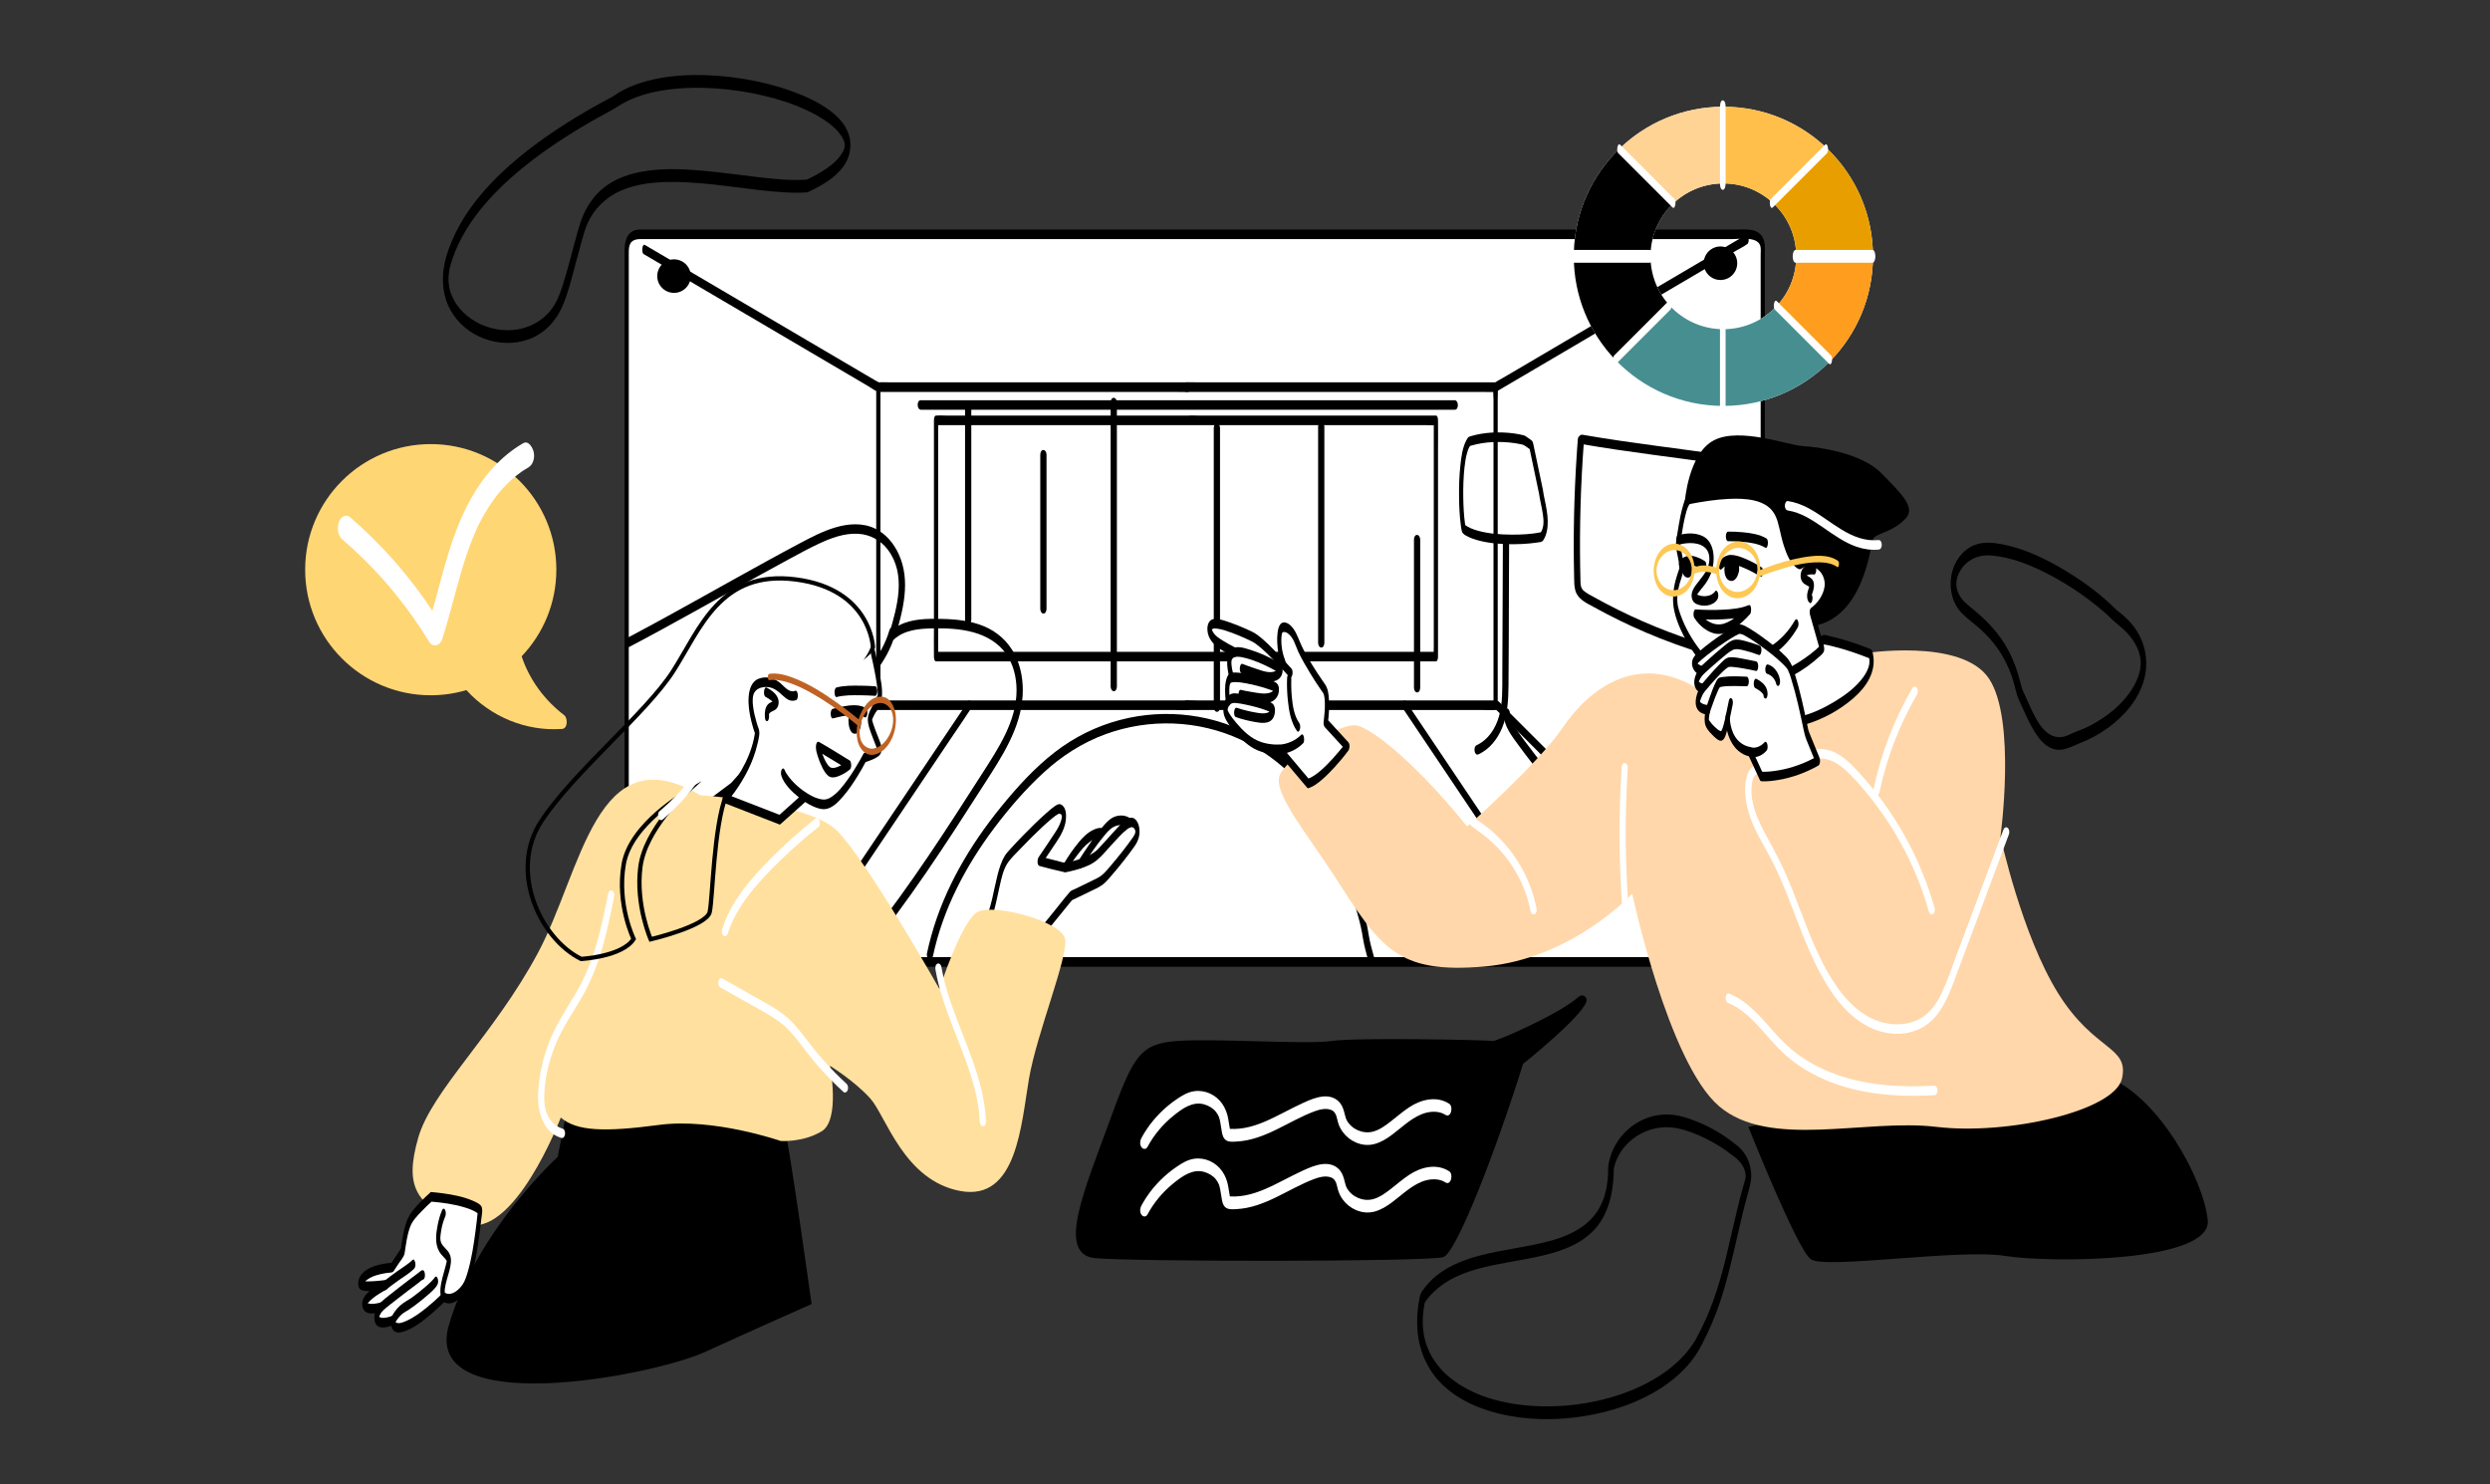 <?xml version="1.0" encoding="utf-8"?>
<!-- Generator: Adobe Illustrator 26.5.0, SVG Export Plug-In . SVG Version: 6.00 Build 0)  -->
<svg version="1.1" id="Layer_1" xmlns="http://www.w3.org/2000/svg" xmlns:xlink="http://www.w3.org/1999/xlink" x="0px" y="0px"
	 viewBox="0 0 5200 3100" style="enable-background:new 0 0 5200 3100;" xml:space="preserve">
<rect x="0" y="0" width="5200" height="3100" fill="#333333" stroke="none"/>
<style type="text/css">
	.st0{fill:none;}
	.st1{fill:#FFFFFF;}
	.st2{fill:#FFBF4A;}
	.st3{fill:#E99E00;}
	.st4{fill:#FFD394;}
	.st5{fill:#478E91;}
	.st6{fill:#FF9D1F;}
	.st7{fill:#FFD674;}
	.st8{fill:#FFE09F;}
	.st9{fill:none;stroke:#000000;stroke-width:9;stroke-miterlimit:10;}
	.st10{fill:#BF6325;}
	.st11{fill:#FFD7AA;}
	.st12{fill:#FDC854;}
</style>
<rect id="bg" class="st0" width="5200" height="3100"/>
<g id="discussion_with_the_team_2_">
	<g id="spots_5_">
		<g>
			<path d="M1687.17,401.25c27.1-12.74,56.08-28.77,74.08-53.52c13.9-19.1,18.61-44.11,11.32-66.77
				c-7.03-21.86-23.55-38.59-41.78-51.8c-23.01-16.67-49.37-28.62-75.98-38.26c-32.07-11.62-65.34-19.97-98.95-25.66
				c-34.79-5.89-70.13-8.95-105.42-8.55c-33.2,0.37-66.66,3.74-98.8,12.36c-14.63,3.92-29.03,8.86-42.73,15.36
				c-6.38,3.03-12.6,6.39-18.58,10.14c-2.85,1.79-5.57,3.75-8.37,5.62c-6.31,4.21-13.58,7.39-20.26,11.02
				c-52.49,28.57-103.58,60.06-151.17,96.27c-41.36,31.47-80.48,66.71-113.08,107.32c-28.6,35.63-51.85,75.77-65.08,119.65
				c-11.05,36.62-10.71,78.1,7.92,112.28c15.37,28.2,40.96,49.59,71.08,60.6c29.84,10.92,62.56,12.15,92.62,1.36
				c32.97-11.84,57.67-38.56,71.17-70.44c11.98-28.31,19.24-59.04,27.18-88.67c4.2-15.66,8.33-31.33,12.73-46.94
				c3.64-12.91,6.38-23.29,11.44-34.94c13.48-31.04,38.1-55.43,69.86-69.43c32.92-14.51,69.88-18.05,105.5-18.24
				c40.51-0.22,80.92,4.24,121.08,9.16c38.3,4.7,76.6,10.3,115.16,12.52c15.81,0.91,31.69,1.21,47.49,0.03
				c8.52-0.63,7.92-27.25,0-26.66c-34.05,2.54-68.43-1.17-102.23-5.1c-39.24-4.56-78.36-10.23-117.73-13.66
				c-38.07-3.32-76.82-4.94-114.78,0.5c-33.13,4.75-66.56,15.38-92.5,37.24c-13.65,11.5-24.59,25.3-33.26,40.86
				c-12.03,21.56-17.92,45.85-24.37,69.49c-8.43,30.93-16.22,62.06-25.96,92.61c-6.15,19.29-12.93,36.4-25.48,51.88
				c-19.38,23.9-48.39,38.07-79.09,40.37c-30.24,2.27-60.84-6.03-85.88-23.11c-12.44-8.49-22.63-18.42-31.16-30.95
				c-0.99-1.46-1.95-2.94-2.88-4.45c-0.46-0.75-0.92-1.51-1.36-2.28c-0.54-0.92,0,0,0.09,0.16c-0.29-0.52-0.57-1.04-0.85-1.56
				c-1.82-3.43-3.48-6.93-4.95-10.52c-0.34-0.84-0.67-1.68-0.99-2.52c-0.13-0.34-1.17-3.25-0.77-2.07c0.4,1.17-0.41-1.29-0.53-1.69
				c-0.32-1.02-0.62-2.05-0.91-3.08c-0.5-1.78-0.95-3.58-1.36-5.39c-0.24-1.06-0.45-2.13-0.67-3.2c-0.28-1.39,0.15,0.8,0.16,0.87
				c-0.1-0.62-0.22-1.24-0.31-1.87c-0.28-1.89-0.54-3.78-0.74-5.69c-0.1-0.96-0.18-1.93-0.27-2.89c-0.04-0.48-0.06-0.97-0.11-1.46
				c-0.17-1.68,0.05,2.7,0.02,0.12c-0.02-1.99-0.11-3.98-0.09-5.97c0.01-1.01,0.03-2.02,0.07-3.03c0.02-0.51,0.06-1.02,0.06-1.53
				c0.02-1.92-0.25,2.39-0.03,0.47c0.52-4.57,0.92-9.1,1.67-13.64c0.23-1.41-0.07,0.32-0.1,0.5c0.1-0.54,0.21-1.08,0.32-1.62
				c0.27-1.27,0.54-2.54,0.83-3.8c0.56-2.4,1.18-4.79,1.85-7.16c2.82-9.98,5.6-17.81,9.68-27.71c4.12-9.98,8.78-19.73,13.89-29.23
				c21.86-40.6,52.38-76.58,85.61-108.3c39.45-37.66,83.6-70.27,129.43-99.71c25.61-16.45,51.86-31.91,78.53-46.59
				c10.68-5.88,21.54-11.3,31.7-18.01c5.73-3.79,11.71-7.2,17.84-10.29c26.76-13.46,56.25-20.7,85.81-24.73
				c33.51-4.57,67.56-4.99,101.28-2.68c34.38,2.36,68.59,7.61,102.08,15.69c30.24,7.3,60.06,16.94,88.26,30.16
				c12.25,5.74,24.2,12.19,35.48,19.67c4.94,3.28,9.75,6.76,14.35,10.5c2.2,1.79,4.35,3.63,6.44,5.54c0.47,0.43,0.94,0.86,1.4,1.3
				c1.07,1-0.62-0.62,0.41,0.39c1.03,1.01,2.04,2.03,3.03,3.07c3.4,3.58,6.58,7.38,9.4,11.44c0.68,0.98,1.34,1.97,1.97,2.98
				c0.29,0.46,0.56,0.92,0.85,1.38c1.02,1.61-0.06-0.13,0.01,0c1.05,2,2.08,3.99,2.96,6.07c0.39,0.93,0.73,1.89,1.11,2.83
				c0.75,1.83-0.35-1.43-0.27-0.8c0.08,0.55,0.36,1.12,0.51,1.66c0.28,1.03,0.53,2.07,0.79,3.1c0.74,2.95-0.33-3,0.07,0.42
				c0.12,1.03,0.15,2.13,0.35,3.14c0.16,0.8-0.07-3.86-0.1-1.61c-0.01,0.57,0.03,1.13,0.03,1.7c0,0.49-0.03,0.97-0.02,1.46
				c0.02,2.26-0.19-1.03,0.11-1.59c-0.4,0.75-0.27,2.54-0.38,3.43c-0.41,3.41,0.6-2.23-0.04,0.26c-0.3,1.15-0.58,2.31-0.89,3.45
				c-0.86,3.11,0.68-1.47-0.24,0.77c-0.44,1.07-0.85,2.16-1.32,3.23c-0.49,1.09-1,2.17-1.55,3.23c-0.26,0.5-0.54,0.99-0.8,1.5
				c-0.7,1.34,1.03-1.6-0.11,0.16c-1.42,2.2-2.82,4.4-4.39,6.5c-7.79,10.38-15.99,17.3-26.81,24.99
				c-13.69,9.73-28.55,17.71-43.72,24.84C1676.82,378.94,1679.08,405.05,1687.17,401.25z"/>
		</g>
		<g>
			<path d="M3621.79,2387.77c-22.56-17.94-47.52-32.68-74.13-43.78c-22.79-9.51-46.71-17.54-71.71-16.45
				c-45.05,1.96-85.61,29.43-105.51,69.63c-5.24,10.58-8.9,21.98-11.2,33.54c-1.26,6.32-0.76,12.93-0.99,19.35
				c-0.04,1.22-0.11,2.44-0.16,3.66c-0.16,4,0.22-2.7-0.07,1.24c-0.2,2.72-0.41,5.43-0.68,8.14c-0.44,4.43-1,8.85-1.71,13.24
				c-0.17,1.06-0.36,2.12-0.53,3.17c-0.59,3.49,0.54-2.46-0.18,0.97c-0.49,2.35-0.98,4.7-1.53,7.04c-0.92,3.84-1.96,7.65-3.14,11.42
				c-0.29,0.91-0.58,1.82-0.88,2.73c0.67-2.01,0.14-0.42,0-0.02c-0.73,2.04-1.48,4.06-2.29,6.07
				c-5.45,13.53-11.32,23.48-21.26,34.86c-8.18,9.36-17.89,17.29-29.07,24.24c-23.49,14.61-50.28,22.88-77.05,29.09
				c-29.11,6.76-58.68,11.22-87.99,16.92c-56.98,11.08-117.57,27.45-155.36,74.91c-2.06,2.58-4.02,5.23-5.9,7.95
				c-3.16,4.57-4.79,8.98-5.84,14.4c-1.65,8.51-3.04,17.06-3.89,25.69c-1.56,15.86-1.7,31.83-0.04,47.69
				c2.85,27.26,11.51,53.68,26.11,76.91c27.5,43.75,74.39,71.08,122.74,86.06c56.13,17.39,116.2,20.75,174.41,14.32
				c58.95-6.51,118.09-23.15,169.77-52.68c23.69-13.54,45.7-30.04,64.59-49.78c9.01-9.41,17.22-19.6,24.33-30.53
				c8.92-13.72,15.99-28.7,23.1-43.41c25.42-52.64,40.65-109.52,54.02-166.21c6.62-28.08,12.81-56.25,19.66-84.27
				c3.4-13.92,6.97-27.8,10.84-41.6c3.78-13.48,7.53-26.09,6.88-40.31C3655.92,2425.74,3643.54,2402.62,3621.79,2387.77
				c-4.6-3.14-6.9,6.73-7.22,9.31c-0.59,4.79-0.51,13.26,4.1,16.4c10.83,7.39,20.41,17.62,24.71,30.05
				c0.79,2.28,1.59,6.02,1.73,7.06c0.08,0.55,0.42,4.51,0.34,2.8c0.04,0.95,0.02,1.91,0.04,2.86c0.01,0.47-0.07,2.21,0.02,0.78
				c-0.41,6.98-2.9,12.95-4.92,20.1c-9.17,32.47-16.64,65.39-24.19,98.27c-14.91,64.96-30.1,130.6-59.35,190.89
				c-4.54,9.35-9.05,18.83-14.03,27.97c-0.43,0.79-0.87,1.57-1.31,2.35c-0.68,1.21,0.75-1.28,0.04-0.08c-0.19,0.33-0.38,0.67-0.58,1
				c-0.99,1.65-1.98,3.31-3.01,4.94c-1.99,3.16-4.08,6.27-6.25,9.31c-8.46,11.84-19.05,23.65-28.97,32.77
				c-23.76,21.85-51.59,39.01-80.86,52.43c-31.12,14.27-64.03,24.36-97.6,30.93c-34.4,6.73-69.56,9.82-104.6,9.05
				c-33.68-0.74-67.43-5.04-99.92-14.1c-29.1-8.11-57.43-20.47-82.03-38.14c-12.05-8.66-21.51-17.1-30.83-27.91
				c-4.55-5.28-8.77-10.85-12.6-16.67c-0.94-1.43-1.86-2.88-2.76-4.34c-0.45-0.73-0.88-1.47-1.33-2.21
				c-0.19-0.32-0.37-0.64-0.56-0.95c-0.58-0.98,0.77,1.4-0.09-0.16c-1.67-3.03-3.27-6.09-4.74-9.21c-1.55-3.27-2.98-6.59-4.29-9.95
				c-0.64-1.64-1.24-3.3-1.84-4.95c-0.87-2.39,0.39,1.35-0.18-0.54c-0.3-0.97-0.62-1.94-0.92-2.91c-1.1-3.57-2.06-7.19-2.91-10.83
				c-0.38-1.66-0.73-3.32-1.08-4.99c-0.57-2.76-0.02,0.06-0.07-0.32c-0.14-1.05-0.36-2.1-0.53-3.15c-0.62-3.88-1.1-7.78-1.45-11.7
				c-0.12-1.3-0.4-7.32-0.27-3.09c-0.06-2.11-0.19-4.23-0.24-6.34c-0.09-4.05-0.05-8.1,0.11-12.15c0.04-1.03,0.1-2.07,0.14-3.1
				c-0.11,2.66-0.07,1.05,0.04-0.48c0.16-2.27,0.36-4.54,0.59-6.8c0.45-4.35,1.02-8.69,1.7-13.01c0.15-0.95,0.31-1.89,0.47-2.84
				c0.07-0.39,0.68-3.81,0.38-2.23c-0.29,1.6,0.35-1.76,0.45-2.26c0.26-1.3,0.53-2.59,0.81-3.88c-0.7,1.59-1.4,3.19-2.1,4.78
				c25.17-38.57,66.55-59.82,110.31-72.08c45.92-12.86,93.58-17.72,139.89-28.89c42.11-10.15,84.98-26.23,112.37-61.6
				c15.29-19.75,24.44-43.69,29.07-68.08c3.09-16.27,4.53-32.75,4.7-49.31c0.01-0.93,0.38-2.99,0.02-3.84
				c0.26,0.61-1.32,6.58-0.11,2.15c0.64-2.34,1.09-4.73,1.74-7.07c1.14-4.1,2.41-7.67,4.09-11.63c3.29-7.75,7.44-15,12.46-21.76
				c20.33-27.44,52.87-44.52,86.92-46.2c19.64-0.97,38.08,3.71,56.39,10.42c21.08,7.73,41.35,17.71,60.3,29.76
				c9.24,5.87,18.13,12.26,26.7,19.07c4.39,3.49,6.93-7.02,7.22-9.31C3626.52,2399.02,3626.26,2391.33,3621.79,2387.77z"/>
		</g>
		<g>
			<path d="M4417.56,1271.4c-30.71-30.49-66.1-56.5-103.04-78.93c-40.84-24.8-85.44-46.34-132.6-55.65
				c-19.61-3.87-39.44-5.89-58.47,1.53c-16.41,6.4-29.4,19.12-37.94,34.32c-18.66,33.24-15.63,80.43,11.68,108.17
				c11.72,11.9,25.82,21.53,38.19,32.77c13.28,12.07,25.44,25.38,35.86,40c12.81,17.98,22.66,37.81,30.01,58.6
				c4.44,12.56,6.89,25.6,10.81,38.28c3.1,10.05,8.09,19.5,12.37,29.08c7.85,17.53,15.77,35.18,26.24,51.34
				c8.88,13.69,20.69,27.7,36.69,32.96c20.39,6.7,37.45-4.58,55.93-11.73c20.94-8.1,40.85-18.94,59.02-32.14
				c34.11-24.78,63.76-58.83,75.14-100.15c12.03-43.65,0.3-89.35-30.56-122.27c-4.41-4.71-9.11-9.18-13.98-13.42
				C4427.9,1279.82,4422.33,1276.04,4417.56,1271.4c-4.06-3.95-6.93,0.66-8.03,4.78c-1.24,4.68-1.88,14.36,2.1,18.24
				c9.06,8.82,19.53,15.93,28.29,25.1c7.25,7.59,13.94,15.95,19.15,25.09c4.86,8.53,7.81,16.13,9.85,25.22
				c0.03,0.15,0.79,4.01,0.34,1.5c0.14,0.78,0.26,1.56,0.38,2.34c0.35,2.34,0.58,4.68,0.79,7.03c-0.26-2.99,0.07,2.58,0.07,3.48
				c0.01,1.17-0.04,2.34-0.05,3.5c-0.07,1.57-0.06,1.56,0.04-0.05c-0.05,0.78-0.11,1.55-0.18,2.33c-0.17,1.94-0.4,3.88-0.67,5.81
				c-0.17,1.16-0.35,2.32-0.56,3.47c0.47-2.56-0.29,1.24-0.33,1.43c-0.9,4.09-2.47,9.55-3.41,12.14
				c-2.92,8.09-6.62,15.97-11.08,23.32c-10.35,17.08-23.76,32.28-38.85,45.32c-16.18,13.99-34.23,25.83-53.38,35.34
				c-9.69,4.81-19.66,8.63-29.71,12.59c-9.17,3.61-17.04,8.88-27.06,9.93c-34.15,3.56-52.9-36.13-64.82-61.59
				c-3.66-7.82-7.14-15.74-10.69-23.61c-1.64-3.63-3.35-7.23-5-10.86c-2.7-5.91-4.05-11.98-5.61-18.25
				c-5.87-23.52-14.12-46.66-25.66-68.02c-17.26-31.96-41.25-58.03-68.95-81.22c-11.93-9.99-25.82-19.61-32.88-33.19
				c-0.83-1.6-1.6-3.23-2.3-4.89c-0.42-0.99-0.81-1.98-1.18-2.99c-1.21-3.24,0.54,1.97-0.44-1.33c-0.5-1.69-0.89-3.4-1.33-5.1
				c-0.86-3.34,0.28,2.47-0.19-0.93c-0.19-1.38-0.4-2.75-0.54-4.14c-0.01-0.13-0.25-3.54-0.13-1.34c0.12,2.2-0.01-1.21-0.01-1.34
				c-0.01-1.04,0.02-2.07,0.02-3.11c-0.01-3.49-0.35,2.88,0.02-0.58c0.19-1.71,0.4-3.41,0.61-5.12c0.42-3.38-0.62,2.45,0.15-0.87
				c0.31-1.34,0.6-2.68,0.96-4.01c0.19-0.73,1.56-4.98,0.93-3.19c0.69-1.94,1.46-3.85,2.31-5.72c1.74-3.85,2.84-5.82,5.08-9.12
				c4.2-6.19,9.26-11.65,15.28-16.1c14.14-10.44,30.88-14,48.22-12.51c44.26,3.81,86.76,21.83,125.51,42.65
				c38.87,20.89,75.83,46.07,109.13,75.04c6.13,5.33,12.12,10.81,17.88,16.53c4.03,4,6.95-0.71,8.03-4.78
				C4420.91,1284.91,4421.52,1275.33,4417.56,1271.4z"/>
		</g>
	</g>
	<g id="project_2_">
		<g>
			<path class="st1" d="M3654.84,2008.93h-2319.7c-14.6,0-26.44-11.84-26.44-26.44V515.81c0-14.6,11.84-26.44,26.44-26.44h2319.7
				c14.6,0,26.44,11.84,26.44,26.44v1466.69C3681.28,1997.1,3669.44,2008.93,3654.84,2008.93z"/>
			<g>
				<path d="M3654.84,1998.93c-14.2,0-28.41,0-42.61,0c-39.18,0-78.36,0-117.54,0c-59.39,0-118.77,0-178.16,0
					c-75.17,0-150.34,0-225.51,0c-85.53,0-171.06,0-256.6,0c-91.81,0-183.62,0-275.43,0c-92.53,0-185.05,0-277.58,0
					c-89.22,0-178.43,0-267.65,0c-80.37,0-160.74,0-241.1,0c-67.14,0-134.28,0-201.42,0c-49.31,0-98.62,0-147.92,0
					c-26.27,0-52.55,0-78.82,0c-8.32,0-16.25,0.67-23.55-4.61c-9.85-7.12-7.85-16.6-7.85-26.95c0-39.6,0-79.2,0-118.8
					c0-69.43,0-138.87,0-208.3c0-86.73,0-173.46,0-260.18c0-92.35,0-184.71,0-277.06c0-86.4,0-172.81,0-259.21
					c0-67.77,0-135.55,0-203.32c0-37.62,0-75.24,0-112.86c0-14.62,1.83-27.23,22.05-28.28c3.87-0.2,7.81,0,11.69,0
					c27.83,0,55.66,0,83.48,0c50.26,0,100.53,0,150.79,0c68,0,135.99,0,203.99,0c81.33,0,162.65,0,243.98,0
					c89.18,0,178.36,0,267.55,0c92.59,0,185.18,0,277.77,0c91.61,0,183.22,0,274.83,0c85.07,0,170.13,0,255.2,0
					c74.44,0,148.88,0,223.31,0c58.39,0,116.79,0,175.18,0c38.03,0,76.06,0,114.1,0c15.34,0,47.77-5.19,57.36,10.21
					c4.02,6.45,2.51,15.15,2.51,22.43c0,15.61,0,31.22,0,46.83c0,56.57,0,113.14,0,169.71c0,79.71,0,159.42,0,239.13
					c0,91.51,0,183.01,0,274.52c0,90.58,0,181.15,0,271.73c0,78.4,0,156.8,0,235.2c0,53.61,0,107.21,0,160.82
					c0,13.57,0,27.15,0,40.72C3676.88,1985.31,3675.18,1997.76,3654.84,1998.93c-6.34,0.37-6.01,20.34,0,20
					c39.05-2.25,30.84-55.85,30.84-82.95c0-52.76,0-105.52,0-158.27c0-78.33,0-156.66,0-234.99c0-91.14,0-182.28,0-273.41
					c0-92.39,0-184.77,0-277.16c0-80.9,0-161.8,0-242.7c0-56.87,0-113.74,0-170.61c0-15.88,0-31.76,0-47.64
					c0-7.92,0.58-16.28-0.86-24.1c-6.04-32.81-37.58-27.72-62.07-27.72c-36.66,0-73.33,0-109.99,0c-57.99,0-115.99,0-173.98,0
					c-74.03,0-148.06,0-222.09,0c-85.76,0-171.51,0-257.27,0c-92.25,0-184.5,0-276.75,0c-93.79,0-187.58,0-281.37,0
					c-90.01,0-180.02,0-270.03,0c-82.06,0-164.11,0-246.17,0c-68.76,0-137.52,0-206.28,0c-50.51,0-101.02,0-151.53,0
					c-27.31,0-54.61,0-81.92,0c-5.31,0-11.08-0.47-16.3,0.7c-21.33,4.77-24.78,25.95-24.78,44.28c0,35.97,0,71.94,0,107.9
					c0,67.52,0,135.04,0,202.56c0,86.31,0,172.62,0,258.93c0,93.5,0,187.01,0,280.51c0,88,0,175.99,0,263.99
					c0,70.11,0,140.23,0,210.34c0,39.86,0,79.73,0,119.59c0,9.36-0.72,19.27,2.14,28.28c5.27,16.61,19.36,22.47,34.97,22.47
					c24.58,0,49.16,0,73.75,0c48.31,0,96.61,0,144.92,0c67.08,0,134.15,0,201.23,0c80.53,0,161.06,0,241.59,0
					c89.73,0,179.46,0,269.19,0c93.66,0,187.33,0,280.99,0c92.64,0,185.29,0,277.93,0c86.67,0,173.34,0,260.02,0
					c75.46,0,150.92,0,226.38,0c59.95,0,119.89,0,179.84,0c39.14,0,78.27,0,117.41,0c13.4,0,26.79,0,40.19,0
					C3661.01,2018.93,3661.07,1998.93,3654.84,1998.93z"/>
			</g>
		</g>
		<g>
			<g>
				<path d="M1344.3,530.71c16.21,9.53,32.43,19.07,48.64,28.6c38.93,22.89,77.87,45.79,116.8,68.68
					c47.09,27.69,94.19,55.38,141.28,83.08c40.7,23.93,81.39,47.86,122.09,71.79c13.32,7.83,26.63,15.66,39.95,23.49
					c6.12,3.6,12.57,8.69,19.21,11.29c0.3,0.12,0.58,0.34,0.86,0.51c-1.08-3.21-2.15-6.43-3.23-9.64c0,21.94,0,43.89,0,65.83
					c0,52.69,0,105.39,0,158.08c0,63.74,0,127.48,0,191.21c0,55.08,0,110.16,0,165.24c0,18.09,0,36.17,0,54.26
					c0,8.54-0.54,17.29,0,25.82c0.02,0.38,0,0.77,0,1.16c0.73-2.88,1.45-5.76,2.18-8.63c-12.95,12.95-25.91,25.91-38.86,38.86
					c-31.28,31.28-62.56,62.56-93.84,93.84c-37.7,37.7-75.4,75.4-113.1,113.1c-32.73,32.73-65.45,65.45-98.18,98.18
					c-10.74,10.74-21.47,21.47-32.21,32.21c-5.03,5.03-10.73,9.85-15.31,15.31c-0.2,0.24-0.45,0.45-0.68,0.68
					c-3.99,3.99-1.48,23.19,4.44,17.27c30.85-30.85,61.69-61.69,92.54-92.54c59.66-59.66,119.32-119.32,178.98-178.98
					c39.15-39.15,78.3-78.3,117.45-117.45c6.62-6.62,5.38-15.41,5.38-24.18c0-21.75,0-43.51,0-65.26c0-77.25,0-154.5,0-231.75
					c0-81.26,0-162.53,0-243.79c0-26.77,0-53.54,0-80.31c0-7.13,0-14.26,0-21.4c0-5.17,0.89-12.81-3.23-16.38
					c-2.3-1.99-5.67-3.34-8.28-4.87c-7.68-4.52-15.37-9.04-23.05-13.55c-26.54-15.61-53.09-31.22-79.63-46.82
					c-72.63-42.71-145.26-85.42-217.89-128.13c-50.78-29.86-101.55-59.71-152.33-89.57c-2.55-1.5-5.09-2.99-7.64-4.49
					C1341.25,508.25,1338.93,527.55,1344.3,530.71L1344.3,530.71z"/>
			</g>
			<g>
				<path d="M2480.94,1462.81c-21.57,0-43.14,0-64.71,0c-51.43,0-102.87,0-154.3,0c-62.17,0-124.33,0-186.5,0
					c-53.88,0-107.75,0-161.63,0c-17.71,0-35.42,0-53.13,0c-8.35,0-16.97-0.62-25.31,0c-0.35,0.03-0.72,0-1.07,0
					c-6.17,0-6.23,20,0,20c21.57,0,43.14,0,64.71,0c51.43,0,102.87,0,154.3,0c62.17,0,124.33,0,186.5,0c53.88,0,107.75,0,161.63,0
					c17.71,0,35.42,0,53.12,0c8.35,0,16.97,0.62,25.31,0c0.35-0.03,0.72,0,1.07,0C2487.11,1482.81,2487.17,1462.81,2480.94,1462.81
					L2480.94,1462.81z"/>
			</g>
			<g>
				<path d="M1834.3,818.5c21.57,0,43.14,0,64.71,0c51.43,0,102.87,0,154.3,0c62.17,0,124.33,0,186.5,0c53.88,0,107.75,0,161.63,0
					c17.71,0,35.42,0,53.12,0c8.35,0,16.97,0.62,25.31,0c0.35-0.03,0.72,0,1.07,0c6.17,0,6.23-20,0-20c-21.57,0-43.14,0-64.71,0
					c-51.43,0-102.87,0-154.3,0c-62.17,0-124.33,0-186.5,0c-53.88,0-107.75,0-161.63,0c-17.71,0-35.42,0-53.13,0
					c-8.35,0-16.97-0.62-25.31,0c-0.35,0.03-0.72,0-1.07,0C1828.13,798.5,1828.07,818.5,1834.3,818.5L1834.3,818.5z"/>
			</g>
			<g>
				<path d="M1726.8,1927.81c9.99-14.88,19.99-29.75,29.98-44.63c23.8-35.43,47.6-70.87,71.41-106.3
					c28.96-43.11,57.92-86.23,86.88-129.34c24.87-37.03,49.75-74.06,74.62-111.09c12.13-18.06,24.65-35.93,36.43-54.23
					c0.17-0.26,0.34-0.51,0.52-0.77c2.55-3.8,2.72-9.36,1.58-13.68c-0.63-2.37-3.43-7.45-6.02-3.59
					c-9.99,14.88-19.99,29.75-29.98,44.63c-23.8,35.43-47.6,70.87-71.41,106.3c-28.96,43.11-57.92,86.23-86.88,129.34
					c-24.87,37.03-49.75,74.06-74.62,111.09c-12.13,18.06-24.65,35.93-36.43,54.23c-0.17,0.26-0.34,0.51-0.52,0.77
					c-2.55,3.8-2.72,9.36-1.58,13.68C1721.41,1926.59,1724.21,1931.67,1726.8,1927.81L1726.8,1927.81z"/>
			</g>
			<g>
				<path d="M3646.53,490.56c-43.54,25.6-87.08,51.21-130.62,76.81c-81.93,48.18-163.86,96.35-245.79,144.53
					c-33.06,19.44-66.11,38.88-99.17,58.31c-10.57,6.21-21.13,12.43-31.7,18.64c-5.22,3.07-11.1,5.79-15.97,9.39
					c-7.55,5.59-4.29,27.3-4.29,35.44c0,30.16,0,60.33,0,90.49c0,92.74,0,185.48,0,278.22c0,77.75,0,155.49,0,233.24
					c0,8.97,0,17.93,0,26.9c0,5.03-0.79,12.07,2.2,16.24c1.99,2.77,5.16,5.16,7.56,7.56c6.57,6.57,13.14,13.14,19.71,19.71
					c53.44,53.44,106.87,106.87,160.31,160.31c67.65,67.65,135.31,135.31,202.96,202.96c42.5,42.5,85,85,127.5,127.5
					c2.08,2.08,4.17,4.17,6.25,6.25c5.88,5.88,8.5-13.21,4.44-17.27c-17.4-17.4-34.79-34.79-52.19-52.19
					c-41.77-41.77-83.54-83.54-125.31-125.31c-50.35-50.35-100.7-100.7-151.05-151.05c-43.82-43.82-87.64-87.64-131.46-131.46
					c-14.33-14.33-28.65-28.65-42.98-42.98c-6.57-6.57-12.98-14.83-20.43-20.43c-0.33-0.25-0.61-0.61-0.9-0.9
					c0.73,2.88,1.45,5.76,2.18,8.63c0-21.99,0-43.98,0-65.97c0-52.55,0-105.1,0-157.64c0-63.81,0-127.61,0-191.42
					c0-54.97,0-109.93,0-164.9c0-18.2,0-36.41,0-54.61c0-8.54,0.68-17.4,0-25.93c-0.03-0.37,0-0.76,0-1.13
					c-1.08,3.21-2.15,6.43-3.23,9.64c17.44-10.26,34.88-20.51,52.32-30.77c41.66-24.5,83.32-48.99,124.98-73.49
					c50.59-29.75,101.18-59.5,151.77-89.24c43.55-25.61,87.1-51.22,130.65-76.82c14.37-8.45,28.74-16.9,43.11-25.35
					c6.7-3.94,14.32-7.42,20.55-12.09c0.28-0.21,0.63-0.37,0.93-0.55C3654.18,506.72,3652,487.34,3646.53,490.56L3646.53,490.56z"/>
			</g>
			<g>
				<path d="M2476.75,1482.81c21.57,0,43.14,0,64.71,0c51.43,0,102.87,0,154.3,0c62.17,0,124.33,0,186.5,0
					c53.88,0,107.75,0,161.63,0c17.71,0,35.42,0,53.13,0c8.35,0,16.97,0.62,25.31,0c0.35-0.03,0.72,0,1.07,0c6.17,0,6.23-20,0-20
					c-21.57,0-43.14,0-64.71,0c-51.43,0-102.87,0-154.3,0c-62.17,0-124.33,0-186.5,0c-53.88,0-107.75,0-161.63,0
					c-17.71,0-35.42,0-53.13,0c-8.35,0-16.97-0.62-25.31,0c-0.35,0.03-0.72,0-1.07,0
					C2470.58,1462.81,2470.52,1482.81,2476.75,1482.81L2476.75,1482.81z"/>
			</g>
			<g>
				<path d="M3123.39,798.5c-21.57,0-43.14,0-64.71,0c-51.43,0-102.87,0-154.3,0c-62.17,0-124.33,0-186.5,0
					c-53.88,0-107.75,0-161.63,0c-17.71,0-35.42,0-53.13,0c-8.35,0-16.97-0.62-25.31,0c-0.35,0.03-0.72,0-1.07,0
					c-6.17,0-6.23,20,0,20c21.57,0,43.14,0,64.71,0c51.43,0,102.87,0,154.3,0c62.17,0,124.33,0,186.5,0c53.88,0,107.75,0,161.63,0
					c17.71,0,35.42,0,53.13,0c8.35,0,16.97,0.62,25.31,0c0.35-0.03,0.72,0,1.07,0C3129.56,818.5,3129.62,798.5,3123.39,798.5
					L3123.39,798.5z"/>
			</g>
			<g>
				<path d="M3235.33,1910.55c-9.99-14.88-19.99-29.75-29.98-44.63c-23.8-35.43-47.6-70.87-71.41-106.3
					c-28.96-43.11-57.92-86.23-86.88-129.34c-24.87-37.03-49.75-74.06-74.62-111.09c-8.25-12.28-16.5-24.57-24.75-36.85
					c-3.87-5.76-7.48-11.85-11.67-17.38c-0.19-0.24-0.35-0.51-0.52-0.77c-2.54-3.79-5.39,1.22-6.02,3.59
					c-1.13,4.28-0.97,9.89,1.58,13.68c9.99,14.88,19.99,29.75,29.98,44.63c23.8,35.43,47.6,70.87,71.41,106.3
					c28.96,43.11,57.92,86.23,86.88,129.34c24.87,37.03,49.75,74.06,74.62,111.09c8.25,12.28,16.5,24.57,24.75,36.85
					c3.87,5.76,7.48,11.85,11.67,17.38c0.19,0.24,0.35,0.51,0.52,0.77c2.54,3.79,5.39-1.22,6.02-3.59
					C3238.04,1919.95,3237.87,1914.33,3235.33,1910.55L3235.33,1910.55z"/>
			</g>
			<g>
				<path d="M2480.94,867.87c-17.78,0-35.56,0-53.34,0c-40.93,0-81.86,0-122.79,0c-50.39,0-100.78,0-151.18,0
					c-44.33,0-88.66,0-132.99,0c-14.68,0-29.35,0-44.03,0c-6.87,0-14.05-0.61-20.9,0c-0.29,0.03-0.6,0-0.89,0
					c-3.84,0-4.4,7.7-4.4,10c0,16.37,0,32.75,0,49.12c0,39.32,0,78.63,0,117.95c0,47.38,0,94.76,0,142.14c0,41.12,0,82.24,0,123.36
					c0,19.97-0.33,39.98,0,59.95c0,0.28,0,0.56,0,0.84c0,2.48,0.57,10,4.4,10c17.55,0,35.1,0,52.65,0c41.67,0,83.33,0,125,0
					c50.47,0,100.94,0,151.41,0c42.85,0,85.7,0,128.55,0c19.93,0,39.86,0,59.79,0c15.31,0,30.62,0,45.92,0c38.97,0,77.93,0,116.9,0
					c49.82,0,99.63,0,149.45,0c45.46,0,90.93,0,136.39,0c24.76,0,49.51,0,74.27,0c1.17,0,2.35,0,3.52,0c3.84,0,4.4-7.7,4.4-10
					c0-16.37,0-32.75,0-49.12c0-39.32,0-78.63,0-117.95c0-47.38,0-94.76,0-142.14c0-41.12,0-82.24,0-123.36
					c0-19.97,0.33-39.98,0-59.95c0-0.28,0-0.56,0-0.84c0-2.48-0.57-10-4.4-10c-17.22,0-34.44,0-51.66,0c-41.17,0-82.33,0-123.5,0
					c-49.95,0-99.9,0-149.85,0c-43.02,0-86.04,0-129.06,0c-14.18,0-28.36,0-42.54,0c-6.65,0-13.6-0.59-20.22,0
					C2481.54,867.9,2481.24,867.87,2480.94,867.87c-6.17,0-6.23,20,0,20c17.22,0,34.44,0,51.66,0c41.17,0,82.33,0,123.5,0
					c49.95,0,99.9,0,149.85,0c43.02,0,86.04,0,129.06,0c14.18,0,28.36,0,42.54,0c6.51,0,13.76,0.9,20.22,0c0.29-0.04,0.6,0,0.89,0
					c-1.47-3.33-2.93-6.67-4.4-10c0,16.37,0,32.75,0,49.12c0,39.32,0,78.63,0,117.95c0,47.38,0,94.76,0,142.14
					c0,41.12,0,82.24,0,123.36c0,13.59,0,27.18,0,40.77c0,6.34-0.44,12.85,0,19.18c0.02,0.28,0,0.56,0,0.84
					c1.47-3.33,2.93-6.67,4.4-10c-17.55,0-35.1,0-52.65,0c-41.67,0-83.33,0-125,0c-50.47,0-100.94,0-151.41,0
					c-42.85,0-85.7,0-128.55,0c-19.93,0-39.86,0-59.79,0c-15.31,0-30.62,0-45.92,0c-38.97,0-77.93,0-116.9,0
					c-49.82,0-99.63,0-149.45,0c-45.46,0-90.93,0-136.39,0c-24.76,0-49.51,0-74.27,0c-1.17,0-2.35,0-3.52,0
					c1.47,3.33,2.93,6.67,4.4,10c0-16.37,0-32.75,0-49.12c0-39.32,0-78.63,0-117.95c0-47.38,0-94.76,0-142.14
					c0-41.12,0-82.24,0-123.36c0-13.59,0-27.18,0-40.77c0-6.34,0.44-12.85,0-19.18c-0.02-0.28,0-0.56,0-0.84
					c-1.47,3.33-2.93,6.67-4.4,10c17.77,0,35.54,0,53.31,0c42.44,0,84.89,0,127.33,0c50.48,0,100.96,0,151.44,0
					c42.99,0,85.98,0,128.97,0c18.87,0,37.74,0,56.61,0c2.82,0,5.64,0,8.46,0C2487.11,887.87,2487.17,867.87,2480.94,867.87z"/>
			</g>
			<g>
				<path d="M1314.44,1350.86c89.78-46.99,177.68-97.52,266.36-146.52c21.75-12.02,43.54-23.97,65.41-35.76
					c21.14-11.4,42.25-23.06,64.02-33.21c25.44-11.86,53.13-22.17,81.66-20.64c24.8,1.33,47.28,13.38,62.21,33.19
					c38.83,51.54,19.94,118.44,3.21,174.5c-1.15,3.86-1.11,8.58,1.31,12c1.88,2.65,5.34,3.8,7.94,1.36
					c21.25-20,52.03-22.92,79.86-23.46c29.03-0.56,58.79,0.5,86.91,8.36c27.08,7.57,51.98,21.94,68.15,45.44
					c15.06,21.89,21.36,48.63,21.46,74.96c0.25,64.18-37.56,120.99-70.86,172.99c-37.87,59.12-75.76,118.24-115.16,176.37
					c-39.53,58.32-80.59,115.66-124.51,170.77c-5.46,6.85-10.97,13.66-16.52,20.44c-3.1,3.79-3.93,9.05-2,13.64
					c1.3,3.1,5.89,7.14,9,3.34c46.51-56.74,89.87-115.95,131.37-176.43c41.5-60.5,81.2-122.2,120.77-183.97
					c36.35-56.74,76.42-116.06,80.6-185.43c1.77-29.38-3.03-60.18-16.7-86.47c-13.87-26.67-36.04-46.79-63.77-58.38
					c-27.93-11.68-58.94-14.9-88.95-15.47c-29.39-0.56-61.96-0.56-88.63,13.5c-6.54,3.45-12.62,7.77-18,12.84
					c3.08,4.45,6.17,8.91,9.25,13.36c16.85-56.46,33.98-119.17,7.7-175.63c-10.36-22.26-26.74-41.93-49.13-52.75
					c-26.15-12.64-55.9-10.33-83.01-2.3c-26.79,7.94-51.62,21.2-76.22,34.22c-21.61,11.44-43.1,23.11-64.54,34.87
					c-47.81,26.22-95.37,52.88-143.02,79.39c-44.96,25.02-89.94,50.01-135.39,74.11c-4.89,2.59-9.78,5.17-14.68,7.73
					C1303.1,1335.68,1306.14,1355.2,1314.44,1350.86L1314.44,1350.86z"/>
			</g>
			<g>
				<path d="M1857.57,1315.56c-15.95,56.44-58.03,99.68-100.8,137.58c-31.2,27.64-63.73,53.77-96.43,79.61
					c-38.79,30.66-78.03,60.75-117.51,90.51c-40.68,30.67-81.64,60.97-122.94,90.81c-33.92,24.51-68.01,48.82-102.74,72.17
					c-3.47,2.33-6.94,4.65-10.42,6.96c-4.03,2.67-5.22,7.71-4.25,12.32c0.6,2.88,4.13,9.42,8.19,6.74
					c34.25-22.68,67.81-46.41,101.18-70.37c41.32-29.67,82.28-59.84,122.97-90.36c40.44-30.33,80.63-61.02,120.39-92.24
					c32.36-25.41,64.56-51.09,95.72-77.96c44.28-38.19,88.67-80.38,111.15-135.59c2.72-6.68,5.03-13.5,6.99-20.44
					c1.22-4.32,1.21-10.43-2.67-13.52C1862.88,1308.97,1858.67,1311.65,1857.57,1315.56L1857.57,1315.56z"/>
			</g>
			<g>
				<path d="M3221.8,1021.25c-3.72-17.7-7.44-35.41-11.16-53.11c-1.83-8.69-3.65-17.38-5.48-26.07c-0.88-4.18-1.76-8.37-2.64-12.55
					c-0.72-3.42-1.05-7.09-3.79-9.53c-2.5-2.22-5.6-3.99-8.32-5.93c-2.88-2.05-5.25-4.17-8.7-5.04c-14.1-3.56-28.77-5.25-43.28-5.81
					c-15.38-0.59-30.87,0.25-46.05,2.84c-7.13,1.22-14.17,2.85-21.1,4.95c-2.54,0.77-4.45,1.31-6.04,3.47
					c-1.09,1.48-1.99,3.15-2.85,4.76c-8.24,15.42-10.58,34.45-12.47,51.56c-2.51,22.67-3.18,45.58-2.86,68.37
					c0.27,19.33,1.08,38.81,3.68,57.98c0.52,3.87,1.07,7.79,1.94,11.6c1.21,5.27,4.91,7.57,9.34,10.11
					c8.62,4.95,18.27,8.04,27.87,10.45c23.03,5.78,47.18,7.36,70.86,7.26c11.32-0.05,22.64-0.55,33.9-1.63
					c4.9-0.47,9.79-1.05,14.65-1.79c4.37-0.66,10.68-0.62,13.29-4.47c7.96-11.73,9.96-27.42,9.62-41.26
					c-0.37-15.16-3.48-30-6.54-44.79c-1.31-6.31-2.58-12.61-3.46-19c-0.35-2.52-1.65-8.62-5.41-6.98c-3.51,1.52-3.46,9.46-3.07,12.3
					c2.07,15.06,6.09,29.77,8.32,44.81c1.96,13.25,2.8,27.14-4.7,38.92c0.74-0.46,1.48-0.91,2.22-1.37
					c-20.54,4.31-41.88,5.38-62.82,5.26c-23.51-0.14-47.55-1.91-70.3-8.16c-10.09-2.77-20.2-6.72-28.56-13.15
					c0.88,1.53,1.75,3.06,2.63,4.6c-0.12-0.58-0.36-1.24-0.37-1.83c0.04,2.36,0.02,0.09-0.09-0.6c-0.28-1.73-0.55-3.46-0.79-5.2
					c-0.51-3.74-0.93-7.49-1.3-11.24c-0.95-9.84-1.36-16.92-1.73-26.4c-0.8-20.98-0.7-43,0.77-63.24
					c0.72-10.02,1.75-20.04,3.37-29.96c0.41-2.5,0.51-3.11,0.92-5.16c0.44-2.19,0.92-4.38,1.45-6.55c0.84-3.44,2-7.45,2.76-9.42
					c0.58-1.5,1.17-2.99,1.86-4.45c0.29-0.62,0.6-1.24,0.91-1.85c0.71-1.36-0.1,0.01,0.71-1.22c1.28-1.93,2.2-1.74,4.52-2.42
					c3.57-1.04,7.19-1.94,10.83-2.73c14.41-3.13,29.19-4.5,43.93-4.56c16.4-0.07,32.88,1.46,48.91,4.95
					c4.56,0.99,6.7,2.4,10.46,5.07c2.95,2.1,5.91,4.21,8.86,6.31c-0.88-1.53-1.75-3.06-2.63-4.6c6.76,32.19,13.52,64.38,20.29,96.57
					c0.63,2.98,3.16,6.7,6.02,3.59C3223.19,1031.7,3222.61,1025.1,3221.8,1021.25z"/>
			</g>
			<g>
				<path d="M3138.56,1129.3c-0.26,62.52-0.52,125.03-0.79,187.55c-0.13,30.93-0.26,61.85-0.39,92.78
					c-0.12,28.73,0.99,58.56-6.97,86.48c-7.18,25.2-22.39,48.93-46.79,60.22c-7.58,3.51-4.69,23.05,3.94,19.06
					c23.26-10.76,39.46-31.66,49.22-54.87c11.75-27.93,13.21-59,13.52-88.89c0.65-64.3,0.56-128.61,0.83-192.91
					c0.15-36.58,0.31-73.16,0.46-109.74c0.02-3.81-2.15-9.79-6.76-9.77C3140.07,1119.24,3138.58,1125.71,3138.56,1129.3
					L3138.56,1129.3z"/>
			</g>
			<g>
				<path d="M3140.11,1489.51c-0.38,26.48,17.68,48.36,32.46,68.64c15.91,21.82,32.55,43.1,49.84,63.84
					c7.72,9.26,14.28-7.78,8.87-14.26c-16.07-19.28-31.59-39.02-46.46-59.23c-7.14-9.7-14.38-19.41-20.92-29.53
					c-5.84-9.05-10.92-18.77-10.76-29.78c0.05-3.81-2.18-9.79-6.76-9.77C3141.59,1479.45,3140.16,1485.92,3140.11,1489.51
					L3140.11,1489.51z"/>
			</g>
			<g>
				<path d="M3295.05,916.9c-6.49,85.31-9.34,170.88-8.3,256.44c0.13,10.62,0.32,21.25,0.56,31.87c0.23,9.73-0.05,19.77,2.9,29.16
					c5.67,18.03,24.5,25.79,39.77,34.23c34.4,19.01,69.74,36.29,105.86,51.78c40.92,17.55,82.82,32.75,125.45,45.61
					c9.24,2.79,10.97-16.82,3-19.23c-72.91-21.99-143.68-50.92-211.05-86.45c-8.15-4.3-16.24-8.69-24.29-13.18
					c-7.33-4.09-15.31-7.86-21.66-13.43c-6.15-5.38-6.49-12.14-6.71-19.85c-0.3-10.29-0.49-20.58-0.65-30.87
					c-0.64-40.84-0.4-81.68,0.7-122.51c1.25-46.25,3.62-92.47,7.13-138.6c0.31-4.1-0.22-10.41-4.85-12.1
					C3298.63,908.21,3295.33,913.22,3295.05,916.9L3295.05,916.9z"/>
			</g>
			<g>
				<path d="M3304.48,927.68c97.11,16.78,195.06,27.74,292.54,41.99c28.14,4.12,56.23,8.54,84.26,13.38
					c4.58,0.79,6.35-7.01,6.27-10.09c-0.11-4.48-2.08-8.96-6.76-9.77c-97.11-16.78-195.06-27.74-292.54-41.99
					c-28.14-4.12-56.23-8.54-84.26-13.38c-4.58-0.79-6.35,7.01-6.27,10.09C3297.83,922.39,3299.8,926.87,3304.48,927.68
					L3304.48,927.68z"/>
			</g>
			<g>
				<path d="M1948.45,1996.27c20.83-98.04,68.6-188.4,128.58-268.01c30.79-40.87,64.76-80.19,102.49-114.82
					c37.75-34.65,80.57-62.3,128.79-79.98c91.6-33.6,193.99-29.96,282.55,11.12c42.44,19.69,81.07,47.37,113.38,81.21
					c34.07,35.68,59.41,78.49,78.79,123.65c20.23,47.14,34.46,96.52,48.19,145.86c4.81,17.29,10.05,34.65,13.13,52.37
					c1.56,8.98,2.77,17.93,4.86,26.82c2.43,10.39,5.25,20.69,8.09,30.97c1.01,3.64,3.63,8.49,8.19,6.74
					c4.17-1.6,5.28-8.63,4.25-12.32c-4.33-15.65-8.9-31.42-11.38-47.5c-1.64-10.68-3.66-21.14-6.31-31.62
					c-12.88-50.88-27.44-101.93-45.81-151.11c-18.1-48.46-41.35-95.68-73.89-136.16c-29.93-37.23-66.68-68.39-108-92.28
					c-86.1-49.79-188.8-62.84-284.9-37.76c-49.72,12.97-96.21,36.08-136.81,67.54c-42.11,32.63-78.47,72.75-111.99,113.96
					c-64.81,79.67-118.35,170.21-145.91,269.71c-3.36,12.12-6.34,24.35-8.96,36.65c-0.84,3.96,0.58,10.54,4.85,12.1
					C1945.21,2005.09,1947.7,1999.81,1948.45,1996.27L1948.45,1996.27z"/>
			</g>
			<g>
				<path d="M2752.7,891.55c0,117.08,0,234.15,0,351.23c0,33.26,0,66.52,0,99.78c0,3.81,2.14,9.79,6.76,9.77
					c4.76-0.03,6.27-6.5,6.27-10.09c0-117.08,0-234.15,0-351.23c0-33.26,0-66.52,0-99.78c0-3.81-2.14-9.79-6.76-9.77
					C2754.21,881.49,2752.7,887.96,2752.7,891.55L2752.7,891.55z"/>
			</g>
			<g>
				<path d="M2534.79,894.08c0,75.84,0,151.68,0,227.52c0,75.84,0,151.68,0,227.52c0,42.58,0,85.15,0,127.73
					c0,3.81,2.14,9.79,6.76,9.77c4.76-0.03,6.27-6.5,6.27-10.09c0-75.84,0-151.68,0-227.52c0-75.84,0-151.68,0-227.52
					c0-42.58,0-85.15,0-127.73c0-3.81-2.14-9.79-6.76-9.77C2536.31,884.02,2534.79,890.49,2534.79,894.08L2534.79,894.08z"/>
			</g>
			<g>
				<path d="M2319.42,840.87c0,77.19,0,154.38,0,231.57c0,76.86,0,153.72,0,230.57c0,43.59,0,87.17,0,130.76
					c0,3.81,2.14,9.79,6.76,9.77c4.76-0.03,6.27-6.5,6.27-10.09c0-77.19,0-154.38,0-231.57c0-76.86,0-153.72,0-230.57
					c0-43.59,0-87.17,0-130.76c0-3.81-2.14-9.79-6.76-9.77C2320.94,830.81,2319.42,837.28,2319.42,840.87L2319.42,840.87z"/>
			</g>
			<g>
				<path d="M2172.46,949.82c0,83.61,0,167.22,0,250.84c0,23.65,0,47.3,0,70.95c0,3.81,2.14,9.79,6.76,9.77
					c4.76-0.03,6.27-6.5,6.27-10.09c0-83.61,0-167.22,0-250.84c0-23.65,0-47.3,0-70.95c0-3.81-2.14-9.79-6.76-9.77
					C2173.98,939.76,2172.46,946.23,2172.46,949.82L2172.46,949.82z"/>
			</g>
			<g>
				<path d="M2015.37,848.47c0,115.99,0,231.97,0,347.96c0,32.66,0,65.33,0,97.99c0,3.81,2.14,9.79,6.76,9.77
					c4.76-0.03,6.27-6.5,6.27-10.09c0-115.99,0-231.97,0-347.96c0-32.66,0-65.33,0-97.99c0-3.81-2.14-9.79-6.76-9.77
					C2016.88,838.41,2015.37,844.88,2015.37,848.47L2015.37,848.47z"/>
			</g>
			<g>
				<path d="M2952.86,1127.19c0,80.44,0,160.88,0,241.31c0,22.6,0,45.2,0,67.81c0,3.81,2.14,9.79,6.76,9.77
					c4.76-0.03,6.27-6.5,6.27-10.09c0-80.44,0-160.88,0-241.31c0-22.6,0-45.2,0-67.81c0-3.81-2.14-9.79-6.76-9.77
					C2954.38,1117.13,2952.86,1123.6,2952.86,1127.19L2952.86,1127.19z"/>
			</g>
			<g>
				<path d="M1923.31,855.7c145.38,0,290.77,0,436.15,0c144.64,0,289.29,0,433.93,0c81.59,0,163.19,0,244.78,0
					c8.76,0,8.39-19.85-0.49-19.85c-145.38,0-290.77,0-436.15,0c-144.64,0-289.29,0-433.93,0c-81.59,0-163.19,0-244.78,0
					C1914.06,835.85,1914.43,855.7,1923.31,855.7L1923.31,855.7z"/>
			</g>
		</g>
		<ellipse transform="matrix(0.707 -0.707 0.707 0.707 4.662 1164.315)" cx="1407.78" cy="576.53" rx="35.02" ry="35.02"/>
		<ellipse transform="matrix(0.707 -0.707 0.707 0.707 663.985 2701.83)" cx="3593.39" cy="549.41" rx="35.02" ry="35.02"/>
	</g>
	<g id="colour_palette_8_">
		<g>
			<path class="st1" d="M3599.03,222.9c-172.53,0-312.4,139.87-312.4,312.4s139.87,312.4,312.4,312.4s312.4-139.87,312.4-312.4
				S3771.56,222.9,3599.03,222.9z M3599.03,687.53c-84.07,0-152.22-68.15-152.22-152.22c0-84.07,68.15-152.22,152.22-152.22
				c84.07,0,152.22,68.15,152.22,152.22C3751.25,619.38,3683.09,687.53,3599.03,687.53z"/>
			<path class="st2" d="M3701.45,422.7l113.33-113.33c-55.81-53.31-131.33-86.14-214.53-86.46v160.2
				C3639.21,383.43,3674.69,398.35,3701.45,422.7z"/>
			<path class="st3" d="M3750.91,525.64h160.36c-2.56-84.12-38.37-159.86-94.73-214.55l-113.31,113.31
				C3730.57,450.09,3748.41,485.78,3750.91,525.64z"/>
			<path class="st4" d="M3597.8,383.12v-160.2c-83.19,0.32-158.72,33.15-214.53,86.46L3496.6,422.7
				C3523.36,398.35,3558.84,383.43,3597.8,383.12z"/>
			<path class="st5" d="M3600.25,687.5v160.2c87.49-0.34,166.48-36.64,222.99-94.88l-113.3-113.31
				C3682.43,668.77,3643.5,687.16,3600.25,687.5z"/>
			<path class="st6" d="M3751.25,535.31c0,39.45-15.01,75.38-39.62,102.43l113.33,113.33c53.57-56.08,86.47-132.07,86.47-215.75
				c0-2.41-0.04-4.82-0.09-7.22h-160.27C3751.18,530.48,3751.25,532.88,3751.25,535.31z"/>
			<path class="st5" d="M3488.11,639.51l-113.3,113.31c56.51,58.25,135.51,94.55,222.99,94.88V687.5
				C3554.55,687.16,3515.62,668.77,3488.11,639.51z"/>
			<path d="M3446.8,535.31c0-2.42,0.07-4.83,0.18-7.22h-160.27c-0.05,2.4-0.09,4.81-0.09,7.22c0,83.68,32.9,159.67,86.47,215.75
				l113.33-113.33C3461.81,610.69,3446.8,574.75,3446.8,535.31z"/>
			<path d="M3494.83,424.39l-113.3-113.31c-56.37,54.69-92.18,130.43-94.73,214.55h160.35
				C3449.64,485.78,3467.48,450.1,3494.83,424.39z"/>
		</g>
		<g>
			<path class="st1" d="M3497.05,415.76c-33.09-33.09-66.18-66.18-99.28-99.28c-4.68-4.68-9.35-9.35-14.03-14.03
				c-5.88-5.88-8.5,13.21-4.44,17.27c33.09,33.09,66.18,66.18,99.28,99.28c4.68,4.68,9.35,9.35,14.03,14.03
				C3498.49,438.91,3501.11,419.82,3497.05,415.76L3497.05,415.76z"/>
		</g>
		<g>
			<path class="st1" d="M3375.32,759.69c33.1-33.1,66.2-66.2,99.29-99.29c4.68-4.68,9.35-9.35,14.03-14.03
				c3.99-3.99,1.48-23.19-4.44-17.27c-33.1,33.1-66.2,66.2-99.29,99.29c-4.68,4.68-9.35,9.35-14.03,14.03
				C3366.88,746.42,3369.39,765.62,3375.32,759.69L3375.32,759.69z"/>
		</g>
		<g>
			<path class="st1" d="M3702.37,433.03c33.09-33.09,66.18-66.18,99.28-99.28c4.68-4.68,9.35-9.35,14.03-14.03
				c3.99-3.99,1.48-23.19-4.44-17.27c-33.09,33.09-66.18,66.18-99.28,99.28c-4.68,4.68-9.35,9.35-14.03,14.03
				C3693.93,419.75,3696.44,438.95,3702.37,433.03L3702.37,433.03z"/>
		</g>
		<g>
			<path class="st1" d="M3824.1,742.42c-33.1-33.1-66.2-66.2-99.29-99.29c-4.68-4.68-9.35-9.35-14.03-14.03
				c-5.88-5.88-8.5,13.21-4.44,17.27c33.1,33.1,66.2,66.2,99.29,99.29c4.68,4.68,9.35,9.35,14.03,14.03
				C3825.54,765.57,3828.15,746.48,3824.1,742.42L3824.1,742.42z"/>
		</g>
		<g>
			<path class="st1" d="M3750.01,548.65c46.79,0,93.57,0,140.36,0c6.61,0,13.22,0,19.84,0c8.22,0,8.3-26.66,0-26.66
				c-46.79,0-93.57,0-140.36,0c-6.61,0-13.22,0-19.84,0C3741.78,521.99,3741.7,548.65,3750.01,548.65L3750.01,548.65z"/>
		</g>
		<g>
			<path class="st1" d="M3285.4,548.65c46.79,0,93.57,0,140.36,0c6.61,0,13.22,0,19.84,0c8.22,0,8.3-26.66,0-26.66
				c-46.79,0-93.57,0-140.36,0c-6.61,0-13.22,0-19.84,0C3277.18,521.99,3277.09,548.65,3285.4,548.65L3285.4,548.65z"/>
		</g>
		<g>
			<path class="st1" d="M3603.67,383.12c0-46.79,0-93.57,0-140.36c0-6.61,0-13.22,0-19.84c0-3.57-0.71-13.15-5.87-13.33
				c-5.07-0.18-5.87,10.39-5.87,13.33c0,46.79,0,93.57,0,140.36c0,6.61,0,13.22,0,19.84c0,3.57,0.71,13.15,5.87,13.33
				C3602.87,396.63,3603.67,386.06,3603.67,383.12L3603.67,383.12z"/>
		</g>
		<g>
			<path class="st1" d="M3603.67,847.72c0-46.79,0-93.57,0-140.36c0-6.61,0-13.22,0-19.84c0-3.57-0.71-13.15-5.87-13.33
				c-5.07-0.18-5.87,10.39-5.87,13.33c0,46.79,0,93.57,0,140.36c0,6.61,0,13.22,0,19.84c0,3.57,0.71,13.15,5.87,13.33
				C3602.87,861.24,3603.67,850.67,3603.67,847.72L3603.67,847.72z"/>
		</g>
	</g>
	<g id="mail_cloud_10_">
		<path d="M3313.02,2091.34c2.79-9.38-8.48-16.51-15.78-9.99c-42.08,37.58-173.73,94.04-179.43,92.63
			c-7.78-1.93-284.35-7.8-336.74,0c-52.39,7.8-245.01-5.86-322.83,0c-77.83,5.86-91.44,30.57-142.03,169.97
			c-50.59,139.4-110.91,275.97-29.19,283.56c81.72,7.58,681.6,7.81,726.38-1.92c28.09-6.1,114.09-233.13,167.32-403.79
			C3180.72,2221.79,3303.25,2124.23,3313.02,2091.34z"/>
		<g>
			<path class="st1" d="M2396.17,2395.55c13.56-25.27,32-47.3,54.29-65.34c17.95-14.52,39.7-30.62,64.06-23.91
				c9.63,2.65,19.22,8.42,24.83,15.75c5.62,7.35,7.48,12.74,8.95,21.53c1.19,7.08,2.35,14.17,3.56,21.25
				c1.1,6.41,3.32,13.28,9.16,16.85c5.92,3.61,14.43,2.71,21.08,2.37c60.15-3.02,108.62-42.97,163.22-63.19
				c10.65-3.94,23.88-7.2,34.86-2.76c11.81,4.78,11.46,19.13,15.27,29.58c8.47,23.21,29.4,40.11,53.91,43.06
				c29.04,3.5,53.87-17.46,74.93-34.53c21.92-17.76,46.37-37.19,76.44-34.08c6.06,0.63,12.39,2.67,17.53,5.98
				c12.12,7.81,17.36-17.17,8.21-23.07c-26.28-16.94-58.58-9.01-83.21,7.18c-13.3,8.74-25.29,19.17-37.8,28.95
				c-11.34,8.87-24.17,18.51-38.35,22.13c-21.02,5.37-44.04-4.9-54.28-23.18c-2.13-3.8-3.35-8.32-4.55-13.35
				c-1.93-8.05-4.42-16.55-9.63-23.16c-8.82-11.2-22.27-15.1-36.11-13.66c-14.16,1.48-27.44,7.15-40.28,12.97
				c-13.63,6.17-26.91,13.07-40.22,19.88c-26.13,13.36-53.18,27.36-82.33,32.64c-7.09,1.28-14.27,2.07-21.47,2.26
				c-3.07,0.08-6.58-0.52-9.61-0.1c-2.02,0.28-1.34-1.5-0.65,0.72c-0.76-2.45,0.85,1.32,0.86,1.31c0.18-0.19-0.27-1.47-0.34-1.93
				c-1.16-7.09-2.38-14.18-3.56-21.27c-3.81-22.75-16.57-42.83-37.95-52.68c-10.15-4.68-22.08-6.54-33.15-4.9
				c-13.72,2.04-24.92,8.89-36.22,16.55c-24.83,16.83-46.32,38.23-63.06,63.16c-4.03,6-7.72,12.2-11.14,18.57
				c-3.02,5.62-3.36,13.32,0.46,18.72C2387.08,2400.38,2393.31,2400.87,2396.17,2395.55L2396.17,2395.55z"/>
		</g>
		<g>
			<path class="st1" d="M2396.17,2536.63c13.56-25.27,32-47.3,54.29-65.34c17.95-14.52,39.7-30.62,64.06-23.91
				c9.63,2.65,19.22,8.42,24.83,15.75c5.62,7.35,7.48,12.74,8.95,21.53c1.19,7.08,2.35,14.17,3.56,21.25
				c1.1,6.41,3.32,13.28,9.16,16.85c5.92,3.61,14.43,2.71,21.08,2.37c60.15-3.02,108.62-42.97,163.22-63.19
				c10.65-3.94,23.88-7.2,34.86-2.76c11.81,4.78,11.46,19.13,15.27,29.58c8.47,23.21,29.4,40.11,53.91,43.06
				c29.04,3.5,53.87-17.46,74.93-34.53c21.92-17.76,46.37-37.19,76.44-34.08c6.06,0.63,12.39,2.67,17.53,5.98
				c12.12,7.81,17.36-17.17,8.21-23.07c-26.28-16.94-58.58-9.01-83.21,7.18c-13.3,8.74-25.29,19.17-37.8,28.95
				c-11.34,8.87-24.17,18.51-38.35,22.13c-21.02,5.37-44.04-4.9-54.28-23.18c-2.13-3.8-3.35-8.32-4.55-13.35
				c-1.93-8.05-4.42-16.55-9.63-23.16c-8.82-11.2-22.27-15.1-36.11-13.66c-14.16,1.48-27.44,7.15-40.28,12.97
				c-13.63,6.17-26.91,13.07-40.22,19.88c-26.13,13.36-53.18,27.36-82.33,32.64c-7.09,1.28-14.27,2.07-21.47,2.26
				c-3.07,0.08-6.58-0.52-9.61-0.1c-2.02,0.28-1.34-1.5-0.65,0.72c-0.76-2.45,0.85,1.32,0.86,1.31c0.18-0.19-0.27-1.47-0.34-1.93
				c-1.16-7.09-2.38-14.18-3.56-21.27c-3.81-22.75-16.57-42.83-37.95-52.68c-10.15-4.68-22.08-6.54-33.15-4.9
				c-13.72,2.04-24.92,8.89-36.22,16.55c-24.83,16.83-46.32,38.23-63.06,63.16c-4.03,6-7.72,12.2-11.14,18.57
				c-3.02,5.62-3.36,13.32,0.46,18.72C2387.08,2541.46,2393.31,2541.95,2396.17,2536.63L2396.17,2536.63z"/>
		</g>
	</g>
	<g id="cloud_done">
		<path class="st7" d="M1178.16,1493.53c-41.08-31.44-72.45-73.81-88.78-122.88c44.87-47.06,72.47-110.74,72.47-180.9
			c0-144.85-117.43-262.28-262.28-262.28c-144.85,0-262.28,117.43-262.28,262.28s117.43,262.28,262.28,262.28
			c25.86,0,50.82-3.8,74.42-10.78c50.66,55.56,124.09,86.37,199.78,81.11C1186.03,1521.53,1185.92,1499.47,1178.16,1493.53z"/>
		<g>
			<path class="st1" d="M714.76,1126.4c28.16,24.26,54.87,50.18,79.91,77.66c1.56,1.72,3.12,3.44,4.67,5.17
				c-2.79-3.1,0.63,0.72,1.59,1.8c3.27,3.7,6.5,7.43,9.71,11.18c6.03,7.07,11.96,14.22,17.78,21.47
				c11.63,14.49,22.83,29.33,33.56,44.5c12.08,17.07,23.55,34.55,34.44,52.4c3.14,5.14,8.89,8.28,14.78,6.92
				c6.24-1.44,10.47-7.02,12.39-12.95c18.79-58.24,31.38-118.31,50.98-176.3c4.56-13.5,9.49-26.89,14.99-40.04
				c2.22-5.31,4.54-10.58,6.95-15.81c0.65-1.42,1.26-2.9,2-4.28c-3.08,5.66-0.42,0.92,0.15-0.25c1.62-3.3,3.28-6.57,4.99-9.83
				c5.84-11.14,12.17-22.02,19.07-32.53c3.15-4.8,6.41-9.52,9.8-14.15c1.84-2.52,3.72-5.01,5.64-7.47c0.95-1.23,1.89-2.48,2.9-3.66
				c-3.73,4.41,0.83-0.95,1.53-1.77c9-10.63,18.77-20.62,29.32-29.71c5.07-4.37,10.32-8.53,15.75-12.45
				c1.25-0.91,2.53-1.79,3.79-2.68c-3.9,2.75,1.65-1.07,2.36-1.53c3.06-1.96,6.17-3.84,9.31-5.66
				c10.83-6.27,14.15-21.24,11.34-32.86c-1.98-8.18-10.52-24.51-21.83-17.96c-46.92,27.16-82.98,68.93-109.23,115.92
				c-28.86,51.66-46.15,108.23-61.56,165.06c-9.25,34.1-18.07,68.34-28.92,101.98c9.05-2.01,18.11-4.02,27.16-6.03
				c-39.83-65.25-87.81-125.45-142.16-179.19c-15.07-14.9-30.67-29.27-46.73-43.1c-9.33-8.04-20.34,0.27-23.55,10.08
				C703.86,1101.88,704.91,1117.91,714.76,1126.4L714.76,1126.4z"/>
		</g>
	</g>
	<g id="woman_2_">
		<g id="arm_r_7_">
			<path class="st1" d="M2359.03,1715.15c-22.77-16.02-43.79,3.83-58.16,21.19c-0.17-0.14-0.33-0.28-0.55-0.32
				c-16.68-3.09-33.85,14.72-43.55,25.85c-12.4,14.23-23.14,30.19-32.87,46.35c-15.56-0.36-33-7.3-48.41-11.7
				c16.06-23.05,36.44-47.39,44.85-73.87c3.03-9.54,6.1-44.64-13.65-34.57c-9.54,4.86-17.99,13.82-25.83,20.92
				c-10.73,9.74-21.14,19.84-31.39,30.08c-16.62,16.59-36.16,33.68-49.2,53.39c-19.44,32.79-20.69,74.15-31.48,110.06
				c-9.34,31.08-24.56,63.05-45.11,88.45c-0.96,1.18-1.02,3.94-0.3,5.23c25.49,45.51,80.22,65.02,130.57,57.85
				c0.76-0.11,1.12-0.99,1.27-1.65c6.44-29.11,12.55-58.3,18.41-87.53c1.98-9.86,2.2-15.16,8.13-22.46
				c6.65-8.18,13.29-16.35,19.94-24.53c11.14-13.7,21.76-31.5,35.07-43.14c3.14-2.75,8.44-4.64,12.79-6.71
				c12.33-5.86,24.64-11.77,36.76-18.04c17.9-9.27,29-21.73,41.91-37.25c14.83-17.82,31.4-36.23,43.22-56.28
				C2377.85,1745.6,2381.02,1708.7,2359.03,1715.15z"/>
			<g>
				<path d="M2103.23,1803.98c7.36-11.46,18.18-21.39,27.51-31.19c14.81-15.55,29.98-30.79,45.7-45.42
					c6.64-6.18,13.37-12.29,20.39-18.03c4.4-3.6,8.93-7.33,14.07-9.82c1.37-0.66,0.07-0.37,1.02-0.3c1.03,0.08,1.24,0.11,2.23,0.58
					c1.47,0.71,1.64,0.87,2.52,2.23c0.5,0.77,0.08-0.28,0.64,1.32c-0.67-1.91,0.54,2.22,0.03-0.03c0.12,0.52,0.18,1.16,0.21,1.67
					c-0.03-0.42-0.05-1.98-0.03,0.05c0.02,1.51,0.19-0.38-0.1,1.83c-0.35,2.78-0.91,5.19-1.82,8.04c-2.47,7.71-6.44,15-10.82,21.77
					c-11.61,17.97-23.79,35.6-35.71,53.38c-2.74,4.08-4.2,16.98,2.22,18.63c16.53,4.26,33.06,8.78,49.75,12.35
					c5.29,1.13,10.55-0.62,15.74-1.83c12.93-3,25.84-6.93,37.86-12.63c13.02-6.18,22.26-15.16,31.85-25.7
					c10.82-11.89,21.32-24.1,32.58-35.58c4.49-4.58,9.11-9.12,14.24-12.99c3.33-2.51,7.81-5.95,12.23-4.39
					c1.96,0.69,3.39,2.35,4.31,4.14c1.1,2.15,1.21,3.83,1.15,5.29c-0.14,3.38-2.5,7.65-4.89,11.1
					c-13.68,19.7-28.82,38.56-44.28,56.87c-6.31,7.47-12.89,15.7-20.13,21.87c-6.61,5.62-15.4,9.19-23.08,13.06
					c-10.76,5.42-21.61,10.64-32.49,15.81c-3.96,1.88-8.95,3.24-11.88,6.62c-11.36,13.09-21.92,26.97-32.85,40.41
					c-6.47,7.96-12.94,15.93-19.42,23.89c-2.77,3.4-6,6.72-8.43,10.38c-2.74,4.12-2.93,10.46-3.88,15.24
					c-1.13,5.68-2.28,11.37-3.43,17.04c-2.01,9.88-4.05,19.74-6.12,29.61c-2.83,13.5-5.71,26.98-8.66,40.46
					c-0.44,1.99-0.87,3.98-1.31,5.97c1.27-1.65,2.53-3.3,3.8-4.95c-31.98,4.66-68.7-2.01-95.54-20.09
					c-12.83-8.64-23.48-20.25-30.88-33.85c-0.3,5.23-0.59,10.47-0.89,15.7c12.65-15.52,22.59-33.84,31.13-51.84
					c7.77-16.38,14.15-33.39,18.75-50.93c4.36-16.63,7.57-33.54,11.41-50.29C2091.43,1834.14,2094.87,1817.51,2103.23,1803.98
					c2.44-3.95,2.76-9.24,1.58-13.68c-0.59-2.22-3.55-7.59-6.02-3.59c-7.72,12.51-12.03,26.77-15.64,40.92
					c-4.22,16.55-7.38,33.34-11.26,49.97c-7.49,32.12-20,62.67-37.73,90.54c-3.72,5.84-7.58,11.7-11.96,17.08
					c-2.91,3.57-3.01,11.8-0.89,15.7c13.44,24.69,34.7,42.83,61.25,52.12c18.94,6.63,39.18,9.31,59.2,8.62
					c4.06-0.14,8.17-0.35,12.19-0.94c2.28-0.33,3.36-2.97,3.8-4.95c5.88-26.53,11.45-53.13,16.85-79.76
					c1.09-5.4,2.18-10.81,3.25-16.21c0.26-1.29,0.51-2.59,0.77-3.88c0.06-0.32,0.13-0.65,0.19-0.97c0.78-2.49,0.51-2.6-0.8-0.32
					c0,0,0.24-0.3,0.25-0.31c1.4-1.43,2.58-3.17,3.83-4.72c5.76-7.08,11.51-14.17,17.27-21.25c12.48-15.35,24.96-30.71,37.44-46.06
					c0.6-0.74,1.25-1.47,1.82-2.24c0.42-0.57,1.31-1.07,0.23-0.42c-1.47,0.89,0.76-0.12,1.07-0.25c1.49-0.59,2.94-1.38,4.39-2.07
					c10.6-5,21.17-10.07,31.66-15.28c8.81-4.37,18.59-8.41,26.52-14.3c7.53-5.59,13.78-13.5,19.86-20.55
					c16.44-19.07,32.24-38.94,46.8-59.48c8.2-11.57,12.3-24.42,10.05-38.77c-1.83-11.67-9.54-26.62-23.36-19.15
					c-11.55,6.25-21.01,17.79-29.79,27.26c-11,11.87-21.49,24.22-32.7,35.89c-9.68,10.08-23.12,15.93-36.13,20.44
					c-9.99,3.46-20.4,6.27-30.85,7.95c-5.63,0.9-12.07-1.83-17.47-3.15c-10.54-2.58-21.06-5.25-31.58-7.94
					c-2.02-0.52-4.04-1.03-6.05-1.55c0.74,6.21,1.48,12.42,2.22,18.63c11.26-16.79,22.55-33.57,33.74-50.4
					c9.02-13.57,17.09-28.77,18.71-45.26c0.95-9.68,0.62-24.73-8.77-30.73c-4.94-3.16-9.16-0.78-13.48,2.12
					c-6.63,4.45-12.7,9.8-18.67,15.08c-17.19,15.21-33.55,31.42-49.56,47.86c-8.05,8.27-16.02,16.62-23.75,25.19
					c-4.46,4.94-9.33,9.91-12.94,15.53c-2.49,3.88-2.74,9.3-1.58,13.68C2097.82,1802.69,2100.7,1807.92,2103.23,1803.98z"/>
			</g>
			<g>
				<path d="M2226.52,1820.27c8.8-14.69,18.55-29.03,29.36-42.31c7.87-9.67,16.6-18.79,27.79-24.62c4.73-2.47,11.11-5.16,16.64-3.99
					c5.2,1.1,6.66-18.58,0-20c-5.56-1.18-12.39,1.53-17.25,3.83c-11.94,5.67-21.57,15.43-29.94,25.45
					c-11.54,13.82-21.8,28.92-31.05,44.36c-2.39,4-2.77,9.2-1.58,13.68C2221.08,1818.86,2224.1,1824.33,2226.52,1820.27
					L2226.52,1820.27z"/>
			</g>
			<g>
				<path d="M2360.05,1708.88c-8.61-6.39-20.9-7.17-30.75-3.83c-10.23,3.47-17.6,11.27-24.56,19.19
					c-15.36,17.5-28.61,36.96-41.48,56.32c-3.22,4.85-6.43,9.72-9.54,14.65c-2.47,3.91-2.75,9.28-1.58,13.68
					c0.6,2.26,3.51,7.55,6.02,3.59c7.86-12.44,16.11-24.64,24.6-36.65c6.77-9.57,13.72-19.04,21.16-28.11
					c5.49-6.7,11.29-14.08,18.58-18.95c10.21-6.82,24.94-8.24,35.21-0.61c3.37,2.5,5.19-5.17,5.41-6.98
					C2363.58,1717.44,2363.45,1711.41,2360.05,1708.88L2360.05,1708.88z"/>
			</g>
		</g>
		<g id="blouse_3_">
			<path d="M1188.42,2294.15l-23.81,122.08c0,0-168.9,152.68-227.18,351.08c-58.28,198.4,423.94,106.93,535.64,55.8
				c111.7-51.13,221.83-99.71,221.83-99.71s-46.81-335.34-56.28-367.46C1629.15,2323.82,1188.42,2294.15,1188.42,2294.15z"/>
			<path class="st8" d="M1462.55,1660.79c0,0,223.6,14.13,284.63,73.38s214.74,331.2,214.74,331.2s45.89-142.27,79.39-160.69
				c33.51-18.43,176.8,19.22,183,57.02s-58.86,195.42-75.32,290.6s-24.9,256.7-143.15,235.06
				c-118.24-21.64-155.54-156.7-188.29-193.2c-32.74-36.5-84.2-68.3-84.2-68.3s21.83,113.24-17.54,136.85
				c-39.37,23.62-85.58,20.11-85.58,20.11s-139.7-48.66-253.67-33.56s-172.14,13.41-205.43-15.32c0,0-98.66,259.14-202.45,221.53
				c-103.79-37.6-123.36-80.19-95.46-178.73c27.9-98.54,157.9-214.66,249.99-386.33C1215.3,1818.75,1244.64,1531.57,1462.55,1660.79
				z"/>
			<g>
				<path class="st1" d="M1269.93,1866.86c-7.2,35.92-14.4,71.91-24.78,107.08c-10.46,35.45-24.36,69.31-43.2,101.15
					c-19.21,32.46-40.15,63.61-54.17,98.84c-13.75,34.53-22.12,71.57-24.02,108.7c-1.84,35.92,8.98,82.02,48.25,93.76
					c9.25,2.77,10.98-16.84,3-19.23c-13.37-4-23.93-13.63-30.36-25.92c-7.81-14.95-8.75-32.39-7.86-48.92
					c1.87-34.6,10.45-69.13,23.5-101.15c13.6-33.38,33.98-62.94,52.17-93.86c18.24-31.02,32.17-64.03,42.64-98.42
					c11.68-38.38,19.65-77.75,27.53-117.05c0.8-3.97-0.55-10.53-4.85-12.1C1273.2,1858.05,1270.65,1863.31,1269.93,1866.86
					L1269.93,1866.86z"/>
			</g>
			<g>
				<path class="st1" d="M1767.6,2263.12c-32.72-29.74-61.21-62.77-87.84-97.99c-13.17-17.42-27.06-34.32-44.61-47.53
					c-17.66-13.29-37.42-23.65-56.61-34.5c-23.59-13.33-47.17-26.67-70.76-40c-4.18-2.36-7.36,4.06-7.85,7.13
					c-0.73,4.61,0.64,9.72,4.85,12.1c20.71,11.71,41.42,23.42,62.13,35.13c19.43,10.99,39.5,21.33,57.73,34.28
					c17.43,12.38,31.2,27.91,44.09,44.82c13.2,17.33,26.33,34.61,40.73,50.97c16.35,18.58,33.67,36.25,51.98,52.9
					c3.5,3.18,7.55-0.26,8.83-3.78C1771.85,2272.29,1771.16,2266.35,1767.6,2263.12L1767.6,2263.12z"/>
			</g>
			<g>
				<path class="st1" d="M1953.55,2024.84c14.88,86.14,59.39,162.91,81.3,246.97c6.01,23.05,10.19,46.54,11.27,70.36
					c0.17,3.81,2.02,9.79,6.76,9.77c4.63-0.03,6.44-6.5,6.27-10.09c-4.05-88.86-46.53-168.41-74.5-251.11
					c-7.9-23.36-14.47-47.16-18.67-71.48c-0.65-3.76-3.87-8.39-8.19-6.74C1953.36,2014.22,1952.89,2021.01,1953.55,2024.84
					L1953.55,2024.84z"/>
			</g>
			<g>
				<path class="st1" d="M1702.42,1709.73c-32.73,26.11-63.97,54.07-93.44,83.81c-27.01,27.26-53.26,55.98-73.6,88.67
					c-11.35,18.24-20.77,37.77-27.19,58.29c-1.34,4.26-1.15,10.48,2.67,13.52c3.59,2.86,7.62,0.07,8.83-3.78
					c10.98-35.05,31.08-66.28,54.47-94.32c25.15-30.15,53.4-57.91,82.44-84.28c17.12-15.54,34.75-30.51,52.82-44.93
					C1715.78,1721.64,1710.86,1703,1702.42,1709.73L1702.42,1709.73z"/>
			</g>
		</g>
		<g id="hair_8_">
			<path class="st9" d="M1823.02,1351.8c0,0-3.9-121.45-161.39-141.72c-157.49-20.27-199.33,102.93-255.46,190.99
				c-56.13,88.06-208.33,211.22-275.9,314.17c-67.57,102.95-3.38,244.43,83.33,287.43c0,0,86.35-4.69,109.6-41.71
				c0,0-35.28-71.83-20.64-156.29c14.64-84.46,129.5-149.33,129.5-149.33s-84.86,76.4-94.79,155.66
				c-9.94,79.26,21.59,150.69,21.59,150.69s116.84-27.58,123.26-57.02c6.42-29.43,8.18-177.19,34.24-243.89
				C1542.44,1594.09,1795.05,1436.1,1823.02,1351.8z"/>
			<g>
				<path class="st1" d="M1500.24,1533.31c-26.67,44.24-51.75,89.76-87.52,127.51c-11.23,11.85-23.22,22.96-35.64,33.55
					c-6.18,5.27-1.17,23.95,7,16.98c21.25-18.12,40.88-37.85,58.28-59.71c15.65-19.66,29.16-40.86,42.16-62.32
					c8.49-14.03,16.82-28.15,25.29-42.2c2.45-4.06,2.43-10.13-0.34-14.04C1506.95,1529.54,1502.54,1529.49,1500.24,1533.31
					L1500.24,1533.31z"/>
			</g>
			<g>
				<path class="st1" d="M1764.31,1314.76c-42.84,8.76-82.41,33.98-127.03,33.25c-8.73-0.14-8.41,19.71,0.49,19.85
					c44.92,0.74,84.05-24.46,127.03-33.25c4.62-0.95,6.38-5.72,6.27-10.09C1771,1321.52,1768.89,1313.82,1764.31,1314.76
					L1764.31,1314.76z"/>
			</g>
		</g>
		<g id="arm_l_4_">
			<path class="st1" d="M789.47,2689.16c-12.93,7.73-26.35,17.73-29.56,29.95c-4.9,18.64,16.48,18.29,30.32,15.44
				c-4.13,7.15-7.37,15.74-4.67,22.96c4.79,12.77,23.14,8.07,33.57,3.89c-0.1,35.79,60.27-7.19,71.55-16.18
				c8.27-6.59,16.27-13.54,24.02-20.73c2.78-2.58,8.95-11.16,12.55-12.15c-0.25,0.07,4.77,2.43,6.74,2.8
				c9.81,1.83,19.03-4.3,25.84-10.64c25.92-24.11,29.61-69.68,34.86-102.54c2.96-18.54,5.37-37.16,7.39-55.83
				c0.59-5.49,3.96-16.5,1.14-21.88c-2.92-5.56-14.54-9.34-19.64-11.4c-26.15-10.56-55.06-14.11-82.92-16.67
				c-0.16-0.07-0.33-0.05-0.5,0.11c-0.01,0.01-0.02,0.02-0.03,0.03c-0.16,0.08-0.3,0.2-0.42,0.38
				c-15.86,14.28-34.51,30.17-44.38,49.25c-10.88,21.03-8.82,44.99-15.87,66.75c0.61-1.89-1.94,2.6-3.45,4.89
				c-3.33,5.03-6.66,10.05-9.99,15.08c-6.95,10.49-6.01,10.61-17.93,12.45c-16.9,2.61-34.53,6.78-47.64,18.47
				c-4.97,4.43-11.64,12.07-8.94,19.49C754.96,2692.56,774.11,2691.37,789.47,2689.16z"/>
			<g>
				<path d="M899.38,2489.85c-13.59,12.22-27.08,25.19-38.37,39.59c-13.64,17.41-17.5,40.14-21.27,61.41
					c-1.23,6.93-2.35,13.89-3.22,20.87c0.67-1.99,1.35-3.98,2.02-5.98c-7.21,10.88-14.42,21.77-21.63,32.65
					c0.74-0.46,1.48-0.91,2.22-1.37c-22.68,2.08-52.78,7.2-66.47,27.64c-5.47,8.17-8.26,26.71,4.01,30.13
					c8.62,2.41,18.54,1.28,27.34,0.63c7.52-0.56,15.03-1.34,22.5-2.39c-0.39-6.55-0.78-13.09-1.17-19.64
					c-12.99,7.14-25.93,15.45-36.7,25.67c-7.12,6.76-12.45,14.52-12.29,24.74c0.18,11.54,6.73,18.82,18.17,19.28
					c7.6,0.31,15.39-1.39,22.62-3.68c-1.13-6.09-2.26-12.18-3.39-18.28c-8.32,11.3-16.05,28.29-9.85,42.2
					c6.4,14.35,27.17,8.5,38.13,3.59c-1.8-4.1-3.61-8.2-5.41-12.3c-1.04,7.24-0.26,16.25,3.93,22.41c5.84,8.59,16.5,5.96,24.8,3.03
					c20.54-7.25,38.72-21.95,55.14-35.86c6.89-5.84,13.59-11.89,20.12-18.13c2.17-2.08,4.34-4.16,6.46-6.29
					c0.41-0.41,1.33-1.06,1.58-1.61c0.96-2.12-2.27,1.67-2.64,0.48c0.24,0.78,3.38,1.75,4.05,2c3.06,1.14,6.28,1.68,9.54,1.34
					c11.92-1.23,21.94-10.75,29.07-19.63c9.68-12.06,13.99-28.78,17.81-43.44c5.24-20.1,8.85-40.64,11.99-61.16
					c2.63-17.22,4.82-34.52,6.68-51.84c0.75-6.98,4.14-21.78-0.56-27.61c-4.23-5.25-11.96-8.45-17.9-10.98
					c-19.34-8.24-40.55-12.27-61.27-15.12c-8.26-1.13-16.54-2.02-24.84-2.75c-5.82-0.51-6.48,19.42,0,20
					c23.5,2.08,47.32,5.16,69.94,12.13c9.51,2.93,19.46,6.54,27.6,12.43c0.83,0.6,1.6,1.28,2.41,1.91c0.74,0.58-1.14-1.25-0.23-0.21
					c-0.67-3.76-1.35-7.53-2.02-11.29c-1.36,15.78-3.23,31.52-5.31,47.22c-3.79,28.57-7.96,56.18-15.89,83.87
					c-2.64,9.21-6.1,20.04-11.12,27.29c-6.76,9.75-20.49,22.7-33.39,18.61c-1.72-0.55-4.62-3.1-6.74-2.12
					c-1.76,0.81-3.75,3.79-5.08,5.1c-8.73,8.59-17.99,16.82-27.49,24.61c-13.66,11.21-28.25,22.25-44.49,29.46
					c-5.66,2.51-15.72,7.11-21.65,3.38c-0.86-0.54-1.75-1.62-1.98-1.95c0.55,0.81-1.26-1.74,0.08,0.23c-0.75-1.1-0.14,1.04-0.08-0.2
					c0.12-2.21,0.1,2.37,0,0.32c-0.02-0.47-0.01-0.95,0.02-1.42c-0.24,3.66-0.14,1.92-0.02,1.09c0.38-2.65,0.01-14.73-5.41-12.3
					c-3.42,1.53-7.03,2.7-10.68,3.52c-3.08,0.69-6.24,1.16-9.4,1.12c-3.6-0.05-5.69-1.22-8.88-2.44c-1.4-0.54-0.38-1.03-0.11,1.39
					c0.12,1.11-0.56,2.99,0.12,1.36c0.76-1.82,1.55-4.26,2.63-6.38c1.38-2.72,3.01-5.34,4.82-7.8c2.43-3.3,3.94-20.6-3.39-18.28
					c1.48-0.47-0.53,0.15-1.28,0.35c-1.77,0.48-3.56,0.9-5.35,1.26c-4.47,0.91-9.08,1.55-13.65,1.36c-1.33-0.06-11.19-1.77-10-3.67
					c0.04-0.06,0.32,6.01,0.38,6.55c0.14,1.44,0.02-0.02,0.59-1.04c-0.4,0.72,1.01-1.4,1.19-1.64c0.59-0.79,1.22-1.55,1.87-2.3
					c10.34-11.89,25.43-20.78,39.14-28.32c4.2-2.31,4.81-20.48-1.17-19.64c-6.96,0.98-13.96,1.71-20.97,2.27
					c-5.42,0.43-10.87,0.75-16.31,0.73c-3.79-0.01-8.81,0.16-12.17-1.15c-0.34-0.13-1.32-0.84-1.64-0.85
					c1.62,0.05-0.09,9.24,1.26,8.61c0.62-0.29,1.76-2.55,2.2-3.07c1.28-1.54,2.71-2.91,4.24-4.19c6.47-5.39,14.08-9.32,22.07-11.9
					c7.32-2.36,14.95-3.83,22.54-5.01c3.57-0.56,7.89-0.4,11.34-1.46c2.55-0.78,3.75-3.6,5.15-5.72c2.74-4.13,5.47-8.26,8.21-12.39
					c4.27-6.44,11.32-14.04,12.56-21.9c2.97-18.79,4.94-37.55,11.8-55.55c4.67-12.25,14.69-22.44,23.99-32.07
					c6.74-6.98,13.7-13.77,20.92-20.26c3.25-2.92,3.58-8.21,3.07-12.3C904.6,2495.36,902.51,2487.03,899.38,2489.85z"/>
			</g>
			<g>
				<path d="M923.37,2526.96c-4.56,10.45-7.55,21.78-9.66,32.96c-3.31,17.54-5.74,37.74,3.64,53.87c2.71,4.66,6.33,8.46,9.99,12.36
					c1.6,1.71,3.21,3.43,4.54,5.37c0.65,0.95,0.44,1.18,1.22,2.2c-0.34-0.45-0.01,0.13-0.03-0.16c-0.12-2.38,0.03-1.21-0.18,0.4
					c-0.09,0.73-0.21,1.46-0.34,2.19c0.08-0.43,0.3-1.47-0.11,0.44c-0.69,3.22-1.53,6.41-2.4,9.59c-1.89,6.93-3.96,13.81-5.72,20.78
					c-3.81,15.1-8.12,34.43-0.51,49.08c1.78,3.43,4.47,3.59,6.22,0c1.84-3.79,1.98-10.33,0-14.14c-1.37-2.64-1.18-1.99-1.34-4.4
					c0.11,1.68,0-2.28,0.01-2.6c0.04-1.18,0.07-1.3,0.28-3.02c0.74-6.31,2.3-12.48,3.93-18.6c3.18-11.95,7.68-24,8.7-36.4
					c0.54-6.5-0.12-13.2-3.15-19.06c-2.23-4.31-5.51-7.67-8.81-11.16c-3.35-3.56-6.75-7.3-8.6-11.89
					c-2.44-6.04-1.33-12.96-0.53-19.26c1.51-11.86,4.43-23.78,9.06-34.41c1.8-4.12,1.98-10.04,0-14.14
					C927.93,2523.51,925.01,2523.21,923.37,2526.96L923.37,2526.96z"/>
			</g>
			<g>
				<path d="M823.96,2764.36c0.11-0.22,0.23-0.43,0.34-0.65c0.84-1.6-0.38,0.59,0.45-0.82c1.28-2.17,2.65-4.29,4.1-6.35
					c3.74-5.3,8.02-10.35,13.3-14.18c3.69-2.69,7.88-4.69,11.69-7.2c4.5-2.96,8.87-6.12,13.18-9.35
					c9.79-7.32,19.34-15.01,28.44-23.17c6.51-5.83,13.93-11.98,18.06-19.84c2.04-3.87,1.88-10.25,0-14.14
					c-1.78-3.68-4.38-3.5-6.22,0c0.99-1.88-0.13,0.17-0.42,0.54c-0.52,0.67-1.03,1.35-1.57,2.01c-1.36,1.65-2.84,3.2-4.34,4.73
					c-3.59,3.66-7.42,7.08-11.29,10.45c-9.21,8.02-18.79,15.65-28.66,22.84c-8.2,5.97-18.01,10.55-25.49,17.36
					c-7.29,6.64-13.34,14.84-17.8,23.63c-1.99,3.92-1.9,10.21,0,14.14C819.5,2768,822.16,2767.91,823.96,2764.36L823.96,2764.36z"/>
			</g>
			<g>
				<path d="M881.61,2652.78c-2.85,0.87-5.84,3.98-8.19,5.7c-6.06,4.44-12.06,8.96-18.04,13.5c-14.92,11.31-29.75,22.74-44.34,34.47
					c-5.51,4.43-11.09,8.84-16.24,13.68c-3.2,3.01-3.59,8.14-3.07,12.3c0.18,1.41,2.34,9.87,5.41,6.98
					c10.8-10.16,22.91-19.08,34.59-28.18c13.9-10.83,27.88-21.56,42.06-32.02c2.88-2.13,6.66-6.07,10.16-7.15
					C889.35,2670.41,888.46,2650.68,881.61,2652.78L881.61,2652.78z"/>
			</g>
			<g>
				<path d="M805.49,2693.93c8.81-6.87,17.76-13.6,26.88-20.06c10.82-7.66,22.3-14.47,31.94-23.67c3.18-3.04,3.59-8.11,3.07-12.3
					c-0.17-1.39-2.36-9.89-5.41-6.98c-9.64,9.2-21.12,16.01-31.94,23.67c-9.12,6.46-18.07,13.19-26.88,20.06
					c-3.37,2.63-3.55,8.43-3.07,12.3C800.29,2688.64,802.19,2696.51,805.49,2693.93L805.49,2693.93z"/>
			</g>
		</g>
		<g id="face_7_">
			<path class="st1" d="M1628.69,1715.12c17.5-15.67,35-31.34,52.51-47.02c0.02-0.02,0.03-0.04,0.05-0.06
				c13.12,9.15,29.09,17.24,43.69,14.77c14.08-2.38,25.76-15.56,34.59-25.79c12.59-14.58,23.24-30.85,33.11-47.35
				c3.71-6.21,9.18-20.88,13.88-24.64c7.48-5.99,28.56-5.16,31.52-18.35c2.53-11.25-8.76-28.76-12.52-38.71
				c-5.12-13.54-9.5-23.35-2.98-37.49c5.11-11.08,13.49-21.37,15.82-33.6c3.14-16.49-2.01-35.93-4.96-52.06
				c-2.68-14.63-5.71-29.22-9.12-43.7c-0.2-0.87-1.08-2.39-2.01-1.2c-12.62,16.26-32.02,27.28-49.66,37.24
				c-20.74,11.7-42.29,21.96-64.01,31.68c-15.13,6.77-30.45,14.25-46.11,19.77c-17.71,6.24-27.2-12.31-40.46-20.65
				c-13.2-8.3-34.26-10.15-45.96,1.85c-9.37,9.6-10.39,25.07-9.94,37.7c0.58,16.49,4.34,32.95,9.07,48.7
				c1.26,4.21,3.39,8.58,4.21,12.88c1.65,8.67-4.27,22.93-7.44,31.3c-13.71,36.29-19.09,77.82-51.36,99.45
				c-1.38,0.92-1.74,9.5,0,10.25c43.36,18.86,63.93,26.18,107.29,45.04C1628.17,1715.28,1628.43,1715.28,1628.69,1715.12z"/>
			<g>
				<path d="M1660.47,1442.71c-12.33,5-22.13-8.67-30.31-15.66c-13.04-11.14-30.39-16.03-46.84-9.17
					c-14.2,5.91-18.8,23.09-19.85,36.99c-1.31,17.32,1.49,34.77,5.62,51.56c2.47,10.06,5.45,20.09,9.15,29.78
					c-0.38-3.24-0.75-6.49-1.13-9.73c-5.54,45.83-29.08,88.97-58.22,124.15c-2.32,2.8-4.67,5.59-7.17,8.23
					c-2.88,3.03-3.92,16.34,1.05,18.28c33.34,12.95,66.67,25.9,100.01,38.84c4.79,1.86,9.57,3.72,14.36,5.58
					c0.78,0.48,1.56,0.48,2.34,0c17.5-15.67,35-31.34,52.51-47.02c3.25-2.91,3.58-8.21,3.07-12.3c-0.18-1.48-2.27-9.79-5.41-6.98
					c-17.5,15.67-35,31.34-52.51,47.02c0.78,0,1.56,0,2.34,0c-33.34-12.95-66.67-25.9-100.01-38.84c-4.79-1.86-9.57-3.72-14.36-5.58
					c0.35,6.09,0.7,12.18,1.05,18.28c12.81-13.48,23.69-29.22,33.29-45.08c9.25-15.28,17.35-31.29,23.54-48.06
					c3.44-9.32,6.41-18.82,8.64-28.51c2.23-9.7,6.26-22.74,2.83-32.42c-0.51-1.45-1.04-2.89-1.56-4.34
					c-0.54-1.52,0.52,1.56,0.15,0.46c-0.14-0.41-0.28-0.83-0.42-1.24c-0.24-0.73-0.48-1.46-0.72-2.2c-0.69-2.16-1.36-4.32-2-6.5
					c-3.32-11.25-5.76-21.62-7.1-32.2c-0.85-6.75-1.06-9.21-0.82-16.25c0.06-1.77-0.23,2.37,0.03-0.5c0.05-0.59,0.1-1.18,0.16-1.77
					c0.05-0.51,0.63-4.43,0.32-2.74c0.53-2.83,1.18-5.05,1.86-6.51c4.56-9.83,14.88-13.68,26.31-13.55
					c14.13,0.16,24.22,8.75,34.04,17.88c8.14,7.57,16.66,14.01,28.09,9.38C1668.25,1459.79,1666.86,1440.12,1660.47,1442.71
					L1660.47,1442.71z"/>
			</g>
			<g>
				<path d="M1631.68,1619.83c5.8,18.13,21.91,33.25,36.18,45c8.97,7.39,18.73,14.05,29.36,18.82c7.9,3.54,17.71,7.18,26.53,6.04
					c14.96-1.93,27.29-15.43,36.61-26.14c12.07-13.87,22.35-29.3,31.88-45c5.81-9.56,11.44-19.27,16.54-29.23
					c-0.65,0.86-1.29,1.71-1.94,2.57c6.54-2.13,13.03-4.62,19.23-7.59c9.26-4.44,15.46-9.69,14.95-20.79
					c-0.38-8.36-4.15-16.53-7.15-24.22c-3.57-9.14-7.43-18.21-10.36-27.58c-0.67-2.14-1.27-4.3-1.82-6.47
					c-0.14-0.57-0.54-2.54-0.25-0.91c-0.17-0.96-0.19-1.99-0.39-2.94c0.06,0.26-0.03,2.35,0.08,0.73c-0.05,0.71-0.22,1.5-0.23,2.19
					c-0.02,1.46,0.49-1.69,0.75-2.44c1.15-3.25,2.79-6.37,4.4-9.42c5.98-11.33,13.94-22.82,15.47-35.84
					c2.1-17.89-2.24-37.1-5.47-54.61c-2.73-14.81-5.76-29.58-9.22-44.24c-0.69-2.94-3.13-6.74-6.02-3.59
					c-2.91,3.18-2.47,9.89-1.58,13.68c2.46,10.43,4.68,20.91,6.77,31.42c1.75,8.8,3.24,16.93,4.65,26.21
					c0.66,4.33,1.25,8.68,1.73,13.03c0.2,1.81,0.37,3.63,0.52,5.44c0.06,0.81,0.18,3.18,0.09,1.1c0.04,0.9,0.08,1.8,0.1,2.7
					c0.02,0.83-0.07,4.53,0.02,3.09c0.11-1.91-0.17,0.56-0.09,0.71c0.1,0.19-0.3,1.86,0.03,0.08c0.3-1.61,0.12-0.31-0.02-0.05
					c-2.94,5.68-5.04,11.82-8.15,17.5c-5.72,10.45-12.57,21.31-12.53,33.62c0.02,9.31,3.24,18.48,6.29,27.16
					c3.19,9.06,6.89,17.93,10.33,26.9c0.67,1.75,1.33,3.51,1.97,5.27c0.64,1.77,0.5,1.4,1.21,3.8c0.17,0.58,0.28,1.17,0.44,1.74
					c-0.26-0.94-0.19-1.85-0.13-0.5c-0.09-2.34-0.01-4.19,0.69-6.43c2.01-6.41,0.83-1.81,0.34-1.71c-0.23,0.05-0.94,0.89-1.22,1.11
					c-6.27,5.14-15.04,7.99-22.56,10.73c-1.84,0.67-4.2,1.04-5.7,2.3c-0.95,0.8-1.51,2.28-2.11,3.4c-2.01,3.78-4.06,7.55-6.15,11.28
					c-7.24,12.89-16.47,27.71-25.69,40.52c-9.57,13.3-20.26,27.43-34.26,36.38c-5.3,3.39-10.72,5.58-17.09,5.03
					c-10.5-0.91-20.4-5.43-29.39-10.71c-17.86-10.49-34.81-25.31-46.32-42.65c-0.96-1.45-1.73-2.68-2.39-3.94
					c-0.34-0.66-0.64-1.33-0.96-1.99c-0.22-0.46-0.97-2.68-0.34-0.7c-0.89-2.8-3.02-6.86-6.02-3.59
					C1630.52,1609.14,1630.54,1616.24,1631.68,1619.83L1631.68,1619.83z"/>
			</g>
			<g>
				<path d="M1827.43,1433.19c-10.28-0.74-20.61-1.09-30.92-1.22c-16.28-0.19-33.45-0.4-49.33,3.69c-6.61,1.7-5.01,21.29,0,20
					c15.88-4.09,33.05-3.88,49.33-3.69c10.31,0.12,20.64,0.47,30.92,1.22C1833.31,1453.61,1833.87,1433.66,1827.43,1433.19
					L1827.43,1433.19z"/>
			</g>
			<g>
				<path d="M1739.25,1500.31c8.76-1.97,17.32-4.37,26.24-5.65c12.95-1.86,28.55-3.35,40.42,3.32c5.53,3.11,7.75-16.24,2.34-19.28
					c-20.73-11.66-47.52-3.23-69,1.61C1732.64,1481.8,1734.05,1501.48,1739.25,1500.31L1739.25,1500.31z"/>
			</g>
			<g>
				<path d="M1598.7,1455.3c4.11,2.16,8.08,4.7,11.77,7.52c2.6,1.99,4.63,4.15,6.77,6.6c0.38,0.43,0.33,0.76,0.59,1.01
					c2.68,2.61-0.72-8.2,0.05-8.11c0.29-0.51,0.3-0.56,0.02-0.17c-0.19,0.26-0.39,0.5-0.61,0.72c0.53-0.3-0.47,0.27-0.63,0.38
					c-4.1,2.92-9.01,3.69-12.66,7.43c-6.29,6.45-7.13,16.88-6.72,25.39c0.13,2.57,0.46,10,4.4,10c3.74,0,4.51-7.67,4.4-10
					c-0.18-3.75-0.68-5.21,1.83-7.6c1.67-1.59,4.03-2.52,6.1-3.44c6.94-3.08,10.95-7.47,11.88-15.38
					c1.93-16.42-11.86-26.82-24.86-33.64C1595.32,1433.01,1593.25,1452.44,1598.7,1455.3L1598.7,1455.3z"/>
			</g>
			<g>
				<path d="M1774.33,1588.14c-20.63-12.63-41.09-25.66-62.13-37.59c-0.99-0.56-2.33-1.54-3.5-1.45c-4.25,0.31-4.72,8.06-4.75,11.08
					c-0.07,6.32,1.78,12.69,3.68,18.67c2.54,7.98,5.53,15.86,9.31,23.34c3.29,6.52,7.11,13.58,12.91,18.23
					c7.16,5.74,17.29,2.36,24.79-0.96c6.99-3.09,13.71-7.26,19.7-12.03c3.36-2.67,3.56-8.4,3.07-12.3c-0.21-1.66-2.13-9.6-5.41-6.98
					c-4.12,3.28-8.61,6.19-13.21,8.76c-6.36,3.55-15.49,8.37-23.07,6.33c-4.08-1.1-7.6-6.56-9.89-10.32
					c-3.62-5.93-6.36-12.47-8.79-18.97c-1.1-2.95-1.68-4.63-2.59-7.7c-0.38-1.27-0.73-2.54-1.06-3.82
					c-0.24-0.93-1.41-4.66-0.52-1.99c-0.87-2.62,0.03-1.3-0.2,1.08c-0.26,2.63-2.34,9.8-4.75,7.24c0.12,0.13,0.38,0.15,0.52,0.27
					c1.08,0.91,2.73,1.55,3.95,2.27c11,6.46,21.88,13.13,32.77,19.75c8.95,5.44,17.9,10.9,26.83,16.37
					C1777.27,1610.65,1779.67,1591.41,1774.33,1588.14z"/>
			</g>
			<g>
				<ellipse cx="1785.26" cy="1504.56" rx="9.01" ry="17.76"/>
				<g>
					<path d="M1789.86,1504.56c-0.06,2.66-1.08,7.76-4.61,7.76c-3.48,0-4.61-5.1-4.61-7.76c0-2.64,1.14-7.76,4.61-7.76
						C1788.77,1496.79,1789.8,1501.92,1789.86,1504.56c0.06,2.57,0.5,10,4.4,10c3.78,0,4.46-7.67,4.4-10
						c-0.18-7.64-2-27.76-13.41-27.76c-11.31,0-13.38,20.13-13.41,27.76c-0.03,7.63,2.14,27.76,13.41,27.76
						c11.41,0,13.22-20.13,13.41-27.76c0.06-2.57-0.59-10-4.4-10C1790.4,1494.56,1789.92,1502.22,1789.86,1504.56z"/>
				</g>
			</g>
		</g>
		<g id="glasses_2_">
			<g>
				<path class="st10" d="M1793.03,1502.2c-5.87,20.56-7.04,49.33,8.98,66.01c14.23,14.81,34.15,7.73,46.71-5.3
					c16.71-17.34,24.06-43.82,22.03-67.45c-1.52-17.73-10.93-41-32.11-40.63C1814.51,1455.24,1799.17,1482.17,1793.03,1502.2
					c-0.71,2.33-0.95,7.28,1.05,9.12c2.13,1.96,3.37-0.28,4.01-2.39c4.94-16.13,15.9-33.98,32.86-39.49
					c15.95-5.18,28.99,6.23,32.81,21.24c4.73,18.58-1.75,39.95-13.08,54.94c-8.55,11.3-23.96,22.65-38.7,15.92
					c-19.39-8.86-18.81-35.38-13.89-52.6c0.67-2.36,0.98-7.26-1.05-9.12C1794.93,1497.87,1793.64,1500.06,1793.03,1502.2z"/>
			</g>
			<g>
				<path class="st10" d="M1795.04,1504.08c-14.92-12.78-30.68-24.67-46.67-36.08c-29.01-20.69-59.87-40.65-93.46-53.03
					c-15.2-5.6-31.99-10.21-48.29-7.73c-4.36,0.66-3.72,13.9,0,13.33c14.39-2.19,29.22,1.19,42.8,5.85
					c16.86,5.79,32.9,13.89,48.35,22.73c27.97,16,54.41,34.76,79.68,54.72c5.41,4.27,10.79,8.58,16.03,13.06
					c2.14,1.84,3.46-3.59,3.61-4.66C1797.45,1509.63,1797.23,1505.95,1795.04,1504.08L1795.04,1504.08z"/>
			</g>
		</g>
	</g>
	<g id="man">
		<g id="blouse_4_">
			<path d="M3651.19,2353.38c0,0,101.21,254.21,129.95,276.17c28.74,21.96,308.9-21.96,405.31-6.76
				c96.41,15.2,432.56,13.51,424.11-74.32s-105.97-262.11-211.77-299.98S3651.19,2353.38,3651.19,2353.38z"/>
			<path class="st11" d="M3566.57,1452.81c0,0,45.62,70.81,157.56,52.41c111.94-18.4,164.62-140.3,164.62-140.3
				s208.15-34.14,265.23,52.74c57.09,86.89,23.72,329.29,23.72,329.29s44.31,205.45,120.5,327.59
				c76.19,122.14,148.51,109.59,133.31,177.74c-15.2,68.15-239.29,118.84-387.67,101.1c-148.38-17.74-348.29,47.44-454.13-43.43
				c-105.84-90.87-181.16-443.54-181.16-443.54s-125.12,136.42-308.68,152.07c-183.57,15.64-216.22-38.3-314.72-191.28
				c-53.05-82.4-127.53-171.81-112.75-207.87c14.78-36.06,124.32-111.68,161.41-104.05c33.5,6.89,127.46,83.04,230.01,210.87
				c0,0,148.29-130.66,200.45-207.6S3426.29,1348.7,3566.57,1452.81z"/>
			<g>
				<path class="st1" d="M3689.34,1406.76c-17.82,1.39-65.27-3.58-65.27-3.58s-52.19,29.57-57.63,43.52
					c-18.6,47.7,127.59,100.35,243.29,40.87c47.99-24.67,111.48-70,96.65-121.89l0-0.02c-62.49-24.98-98.22-29.73-98.22-29.73
					S3772.06,1366.1,3689.34,1406.76z"/>
				<g>
					<path d="M3689.34,1396.76c-14.18,1.01-28.66-0.42-42.79-1.54c-5.89-0.47-11.78-0.99-17.67-1.56c-2.19-0.21-4.23-0.76-6.29,0.05
						c-2.87,1.12-5.65,3.29-8.27,4.87c-5.37,3.23-10.68,6.55-15.92,9.99c-10.75,7.05-22.32,14.51-30.77,24.34
						c-7.44,8.65-8.59,21.71-5.99,32.47c2.47,10.21,8.88,18.44,16.73,25.17c21.46,18.4,51.94,26.54,79.27,30.66
						c76.24,11.49,154.37-12.68,212.62-62.89c27.29-23.52,48.88-55.66,41-93.26c-0.31-1.49-0.64-2.98-1.08-4.43
						c-1.15-3.77-2.69-4.63-6.31-6.06c-5.79-2.28-11.6-4.49-17.44-6.61c-9.45-3.44-18.98-6.68-28.59-9.66
						c-12.7-3.94-25.53-7.53-38.54-10.3c-3.25-0.69-9.18-3.09-12.44-1.59c-3.67,1.68-7.26,5.61-10.54,7.96
						c-24.33,17.49-50.4,32.63-76.81,46.71c-10.35,5.52-20.81,10.85-31.34,16.04c-5.41,2.66-3.62,22.22,2.34,19.28
						c36.75-18.11,73.14-37.84,106.58-61.63c3.12-2.22,6.2-4.47,9.23-6.81c0.69-0.53,1.63-1.06,2.2-1.73
						c0.88-1.03,1.21-0.18-0.35-0.3c7.76,0.63,15.73,3,23.24,4.88c25.16,6.31,49.72,14.9,73.8,24.5c-0.88-1.53-1.75-3.06-2.63-4.59
						c2.35,8.21,2.09,15.07-0.65,23.32c-3.31,9.96-9.35,18.9-16.02,26.9c-15.3,18.33-35.24,32.64-55.57,44.88
						c-21.54,12.96-44.26,23.66-68.66,30.01c-23.92,6.23-48.77,8.88-73.46,8.12c-21.63-0.66-43.49-3.79-64.14-10.38
						c-15.64-5-31.55-11.91-44.01-22.85c-4.21-3.7-7.86-8.45-9.8-12.37c-0.28-0.58-0.51-1.19-0.74-1.79
						c0.75,1.95,0.04-0.02-0.08-0.38c-0.17-0.49-0.91-2.58-0.08-0.02c-0.19-0.57-0.04-1.25-0.23-1.81c0.69,2.08,0.1,1.45,0.08,0.23
						c0.07,4.03,0.02,0.22,0.03,0.23c-0.7-1.4-0.16,1.62,0.01-0.04c0.1-0.41,0.21-0.81,0.33-1.21c-0.36,1.01-0.38,1.08-0.06,0.21
						c0.11-0.27,0.9-1.78,0.1-0.38c0.31-0.54,0.69-1.08,1.08-1.57c0.76-0.96,1.53-1.89,2.36-2.79c2.59-2.79,5.57-5.23,8.55-7.6
						c7.1-5.64,14.63-10.73,22.25-15.63c6.18-3.98,12.45-7.81,18.8-11.51c0.69-0.4,1.39-0.79,2.08-1.2
						c1.16-0.69-1.15,0.04-0.46,0.12c2.22,0.24,4.45,0.45,6.68,0.66c19.2,1.82,39.06,4.28,58.35,2.9
						C3695.72,1416.3,3695.3,1396.34,3689.34,1396.76z"/>
				</g>
			</g>
			<g>
				<path d="M3682.46,1416.74c4.99,19.5,17.3,35.61,28.88,51.67c5.58,7.74,11.08,15.65,17.19,22.98
					c5.63,6.75,12.09,12.95,20.74,15.45c9.29,2.68,10.99-16.92,3-19.23c-6.99-2.02-11.92-6.74-16.36-12.32
					c-5.46-6.86-10.56-14.04-15.69-21.14c-9.49-13.15-21.22-26.99-25.32-43c-0.94-3.67-3.68-8.47-8.19-6.74
					C3682.48,1406.04,3681.5,1413.01,3682.46,1416.74L3682.46,1416.74z"/>
			</g>
			<g>
				<path d="M3680.77,1414.74c-3.23,29.27-11.62,57.74-25.19,83.9c-2.21,4.26-2.55,9.95,0.34,14.04c2.37,3.35,7.12,3.81,9.22-0.23
					c15.02-28.95,24.75-60.3,28.33-92.75c0.45-4.07-0.31-10.44-4.85-12.1C3684.26,1406.02,3681.17,1411.09,3680.77,1414.74
					L3680.77,1414.74z"/>
			</g>
			<g>
				<path class="st1" d="M3386.35,1603.55c-5.23,83.52-5.65,167.32-1.15,250.89c1.27,23.69,2.95,47.35,5,70.98
					c0.33,3.8,1.91,9.79,6.76,9.77c4.52-0.02,6.58-6.5,6.27-10.09c-7.22-83.37-9.65-167.14-7.15-250.79
					c0.71-23.71,1.82-47.4,3.3-71.08c0.24-3.8-2.3-9.79-6.76-9.77C3387.7,1593.49,3386.58,1599.97,3386.35,1603.55L3386.35,1603.55z
					"/>
			</g>
			<g>
				<path class="st1" d="M4040.29,1897.09c-29.98-106.63-85.1-205.36-160.61-286.44c-18.24-19.59-38.54-40.07-65.94-45.12
					c-29.51-5.44-59.72,5.91-87.81,13.67c-15.75,4.35-31.52,8.65-47.26,13.05c-13.77,3.85-23.93,10.13-28.96,24.12
					c-10.21,28.4-4.46,61.83,5.05,89.56c9.92,28.91,26.13,55.07,40.55,81.85c13.66,25.37,25.2,51.81,35.93,78.54
					c21.22,52.86,39.39,107.13,65.67,157.81c24.47,47.19,56.26,94.74,104.71,119.89c22.62,11.74,49.29,17.3,74.68,14.2
					c25.5-3.11,48.51-15.1,65.26-34.65c16.77-19.56,27.24-43.35,36.4-67.19c11.05-28.75,21.61-57.7,32.39-86.55
					c22.76-60.89,45.52-121.78,68.27-182.68c5.57-14.91,11.15-29.82,16.72-44.74c1.55-4.14,1.02-10.58-2.67-13.52
					c-3.73-2.97-7.44,0.05-8.83,3.78c-21.83,58.41-43.66,116.81-65.49,175.22c-10.91,29.2-21.83,58.41-32.74,87.61
					c-9.61,25.72-18.27,52.15-29.99,77.03c-9.64,20.45-22.8,40.77-42.44,52.88c-20.89,12.88-46.13,16.08-70.11,12.29
					c-50.48-7.98-88.13-47.2-114.61-88.3c-29.42-45.66-48.96-96.77-68.3-147.26c-9.9-25.83-19.76-51.7-30.85-77.05
					c-11.44-26.15-24.91-51.09-38.64-76.08c-13.74-24.99-26.83-50.98-31.47-79.4c-2.12-12.96-2.38-26.81,0.82-39.63
					c1.26-5.06,3.32-9.88,7.74-12.96c5.36-3.73,12.42-5.05,18.61-6.76c15.12-4.18,30.25-8.35,45.37-12.53
					c14.08-3.89,28.14-8.26,42.48-11.1c14.25-2.83,29.48-4.28,43.65-0.26c12.08,3.43,22.57,10.22,32.06,18.3
					c19.72,16.78,36.87,37.25,53.11,57.33c16.4,20.28,31.63,41.51,45.6,63.54c28.01,44.14,50.79,91.53,67.87,140.94
					c4.13,11.95,7.91,24.02,11.33,36.19c1.02,3.63,3.62,8.49,8.19,6.74C4040.2,1907.82,4041.33,1900.79,4040.29,1897.09
					L4040.29,1897.09z"/>
			</g>
			<g>
				<path class="st1" d="M3993.89,1436.61c-38.33,65.89-65.76,137.66-81.39,212.26c-0.83,3.96,0.57,10.54,4.85,12.1
					c4.61,1.68,7.11-3.59,7.85-7.13c14.97-71.46,41.54-140.31,78.25-203.41c2.39-4.11,2.46-10.08-0.34-14.04
					C4000.63,1432.88,3996.14,1432.73,3993.89,1436.61L3993.89,1436.61z"/>
			</g>
			<g>
				<path class="st1" d="M3608.72,2094.43c26.64,10.95,47.51,31.1,66.61,52.1c20.16,22.16,39.01,45.5,62.35,64.48
					c50.99,41.46,114.65,63.58,179.16,72.45c40.73,5.6,81.97,5.99,122.97,3.83c8.84-0.47,8.29-20.32-0.49-19.85
					c-69.86,3.68-141.32-0.17-207.51-24.59c-29.33-10.82-57.3-25.43-82.12-44.51c-23.86-18.34-43.12-41.09-63.07-63.41
					c-21.45-24-44.64-47.28-74.91-59.73C3602.98,2071.61,3600.95,2091.23,3608.72,2094.43L3608.72,2094.43z"/>
			</g>
			<g>
				<path class="st1" d="M3056,1699.9c4.78,16.72,17.41,26.12,31.05,35.65c13.81,9.65,26.71,20.57,38.49,32.61
					c22.9,23.4,41.45,51.21,54.39,81.27c7.38,17.14,12.86,34.93,16.44,53.24c0.73,3.74,3.82,8.41,8.19,6.74
					c4.38-1.68,4.99-8.53,4.25-12.32c-12.91-66.06-49.66-127.26-102.5-169.1c-7.15-5.66-14.76-10.66-22.09-16.07
					c-6-4.43-13.62-10.03-15.78-17.6c-1.04-3.63-3.61-8.49-8.19-6.74C3056.11,1689.17,3054.95,1696.22,3056,1699.9L3056,1699.9z"/>
			</g>
		</g>
		<g id="hair_7_">
			<path d="M3518.42,1048.59c0,0,7.04-101.32,61.07-129.16c54.03-27.84,155.63,10.69,185.42,12.18s121.92,13.86,163.32,56.01
				s73.03,71.8,51.89,94.71c-28.62,31.01-64.68,30.88-69.12,44.47s-19.19,164.59-126.17,180.91
				C3705.83,1319.77,3518.42,1048.59,3518.42,1048.59z"/>
			<g>
				<path class="st1" d="M3734.11,1066.23c26.43,4.07,49.69,19.32,71.33,34.1c22.72,15.51,45.46,32.44,71.71,41.52
					c14.87,5.14,30.65,7.38,46.34,5.89c8.86-0.84,8.18-20.68-0.49-19.85c-57.58,5.48-99.65-41.84-146.57-66.78
					c-13.5-7.18-27.67-12.4-42.81-14.73c-4.6-0.71-6.35,6.95-6.27,10.09C3727.46,1060.86,3729.42,1065.5,3734.11,1066.23
					L3734.11,1066.23z"/>
			</g>
		</g>
		<g id="face_6_">
			<path class="st1" d="M3609.58,1399.86c-0.08-0.07,10.82-2.59,10.2-3.01c0.6,0.41,0.42,2.02,0.95,2.53
				c4.03,3.91,6.02,16.06,8.03,21.4c2,5.34,4,10.68,6.01,16.02c0.13,0.33,0.57,1.02,1.04,0.98c60.27-6.09,123.83-32.25,166.42-76.2
				c8.11-8.36,1.41-18.48-1.53-28.86c-4.91-17.34-9.82-34.69-14.72-52.03c24.1-18.14,37.71-53.96,27.16-82.73
				c-6.2-16.9-22.11-31.23-41.17-27.85c-4.99,0.88-10.36,5.8-14.83,4.9c-4.58-0.92-8.85-6.76-11.43-10.13
				c-30.01-39.32-14.66-107.95-68.53-128.83c-45.4-17.6-102.27-5.48-148.08,3.2c-0.05,0.01-0.09,0.06-0.14,0.08
				c-0.08,0.01-0.17,0.01-0.25,0.04c-7.83,2.68-10.56,16.91-12.47,23.68c-4.33,15.38-7,31.27-9.56,47.02
				c-0.87,5.32-1.91,10.62-2.62,15.95c-0.12,0.47-0.18,1.01-0.18,1.56c-0.59,5.05-0.84,10.12-0.24,15.24
				c1.07,9.17,3.38,18.18,4.88,27.27c0.46,2.8,0.74,5.44,0.86,8.01c-0.03,0.48-0.02,1,0.04,1.5c0.16,7.62-1.16,14.57-3.76,22.57
				c-11.35,34.9-10.64,66.52,3.34,100.13c13.04,31.37,31.51,66.83,59.3,87.61c5.85,4.38,12.3,7.92,19.47,9.51
				C3594.74,1400.95,3602.54,1401.05,3609.58,1399.86z M3803.45,1353.44C3803.25,1350.14,3805.14,1352.35,3803.45,1353.44
				L3803.45,1353.44z"/>
			<g>
				<path d="M3627.42,1189.6c-1.23,8.36-7.06,14.43-13.02,13.55s-9.8-8.37-8.57-16.73c1.23-8.36,7.06-14.43,13.02-13.55
					S3628.65,1181.24,3627.42,1189.6z"/>
				<g>
					<path d="M3623.17,1186.94c-0.6,3.27-4.43,6.34-7.66,6.3c-1.77-0.02-3.43-0.81-4.55-2.19c-0.49-0.61-0.86-1.21-1.03-1.98
						c-0.17-0.76-0.17,1.14,0.14,0.02c0.86-3.09,3.87-6.01,7.11-6.26c1.84-0.14,3.55,0.48,4.81,1.83c0.58,0.61,0.95,1.27,1.26,2.03
						C3623.76,1187.89,3623.29,1185.86,3623.17,1186.94c-0.36,3.24-0.54,10.53,3.07,12.3c3.68,1.8,5.16-4.74,5.41-6.98
						c1.04-9.38-0.08-26.37-11.72-29.14c-11.26-2.68-17.16,12.1-18.36,20.65c-1.31,9.3,0.26,26.42,11.72,29.14
						c11.51,2.74,16.8-12.18,18.36-20.65c0.58-3.14,0.4-10.61-3.07-12.3C3624.8,1178.11,3623.58,1184.76,3623.17,1186.94z"/>
				</g>
			</g>
			<g>
				<path d="M3529.1,1032.57c-8.96,2.18-12.27,16.58-14.5,24.01c-4.13,13.76-6.7,28-9.15,42.13c-1.72,9.94-3.42,19.92-4.85,29.91
					c-2.22,15.47,3.31,31.34,5.64,46.5c0.47,3.07,1.02,7.85,1.02,9.44c0,0.67-0.02,1.34-0.02,2.02c0.02-2.29-0.42,1,0.01-0.21
					c0.06-0.18-0.88,2.85-1.19,3.76c-2.34,6.91-5.11,15.06-7.04,22.63c-5.25,20.52-7.1,42.38-2.5,63.2
					c6.26,28.37,20.7,56.2,36.32,80.43c9.22,14.3,19.91,28.33,33.37,38.92c16.11,12.69,34.93,14,54.54,8.95
					c-1.04-0.98-2.07-1.95-3.11-2.93c5.02,13.4,10.05,26.79,15.07,40.19c0.38,1.01,1.7,3.07,3.11,2.93
					c49.53-4.88,97.81-23.42,138.1-52.41c8.85-6.37,17.39-13.2,25.43-20.57c4.45-4.09,9.37-7.47,10.16-13.85
					c0.71-5.72-1.45-11.27-2.99-16.69c-2.29-8.09-4.58-16.17-6.87-24.26c-4.04-14.27-8.08-28.54-12.11-42.81
					c-0.88,4.9-1.75,9.79-2.63,14.69c32.2-22.13,46.82-74.95,23.76-108.01c-5.89-8.44-14.53-14.81-24.68-16.93
					c-9.09-1.9-17.91,0.77-25.29,5.24c0.1-0.06-1.52,0.1-0.15-0.01c0.76-0.06-0.33-0.09-0.87-0.38c-1.45-0.78-2.82-1.55-4.12-2.57
					c-4.07-3.16-8.09-8.73-11.06-13.99c-13.94-24.7-15.52-52.99-24.69-79.26c-7.17-20.54-21.02-36.34-41.76-43.76
					c-15.21-5.44-31.5-7.12-47.57-7.35c-25.38-0.36-50.79,2.74-75.8,6.83C3544.78,1029.65,3536.93,1031.07,3529.1,1032.57
					c-6.58,1.26-5.38,21.03,0,20c26.62-5.1,53.54-9.33,80.64-10.67c17.6-0.87,35.59-0.64,52.88,3.16
					c11.1,2.44,21.96,6.73,30.87,13.92c3.3,2.66,5.92,5.39,8.82,9.31c1.37,1.85,2.62,3.78,3.77,5.77c-0.83-1.44,0.6,1.15,0.87,1.69
					c0.52,1.02,1.01,2.06,1.49,3.1c0.95,2.11,1.78,4.26,2.6,6.42c0.86,2.27-0.2-0.79,0.53,1.53c0.35,1.12,0.71,2.23,1.04,3.36
					c1.32,4.48,2.43,9.02,3.48,13.57c2.83,12.33,5.45,24.61,9.45,36.64c5.23,15.73,12.1,34.46,25.85,44.94
					c1.76,1.34,4.71,3.45,7.07,3.48c2.21,0.02,4.56-2.18,6.56-3.11c4.58-2.12,9.57-3.02,14.6-2.69
					c20.87,1.37,33.36,22.82,30.66,42.12c-2.3,16.42-12.54,31.99-25.32,42.32c-0.78,0.63-1.56,1.25-2.39,1.82
					c-3.94,2.7-3.73,10.81-2.63,14.69c7.17,25.35,14.35,50.7,21.52,76.05c0.53-4.56,1.05-9.12,1.58-13.68
					c-12.83,13.65-30.36,26.41-46.9,36.84c-29.68,18.72-62.17,30.81-96.53,37.56c-7.86,1.54-15.81,2.95-23.79,3.73
					c1.04,0.98,2.07,1.95,3.11,2.93c-5.02-13.4-10.05-26.79-15.07-40.19c-0.3-0.8-1.79-3.27-3.11-2.93
					c-16.65,4.29-33.6,4.68-48.14-5.25c-11.11-7.58-19.99-18.16-27.85-28.96c-16.37-22.51-30.35-49.3-38.3-75.42
					c-0.73-2.41-1.42-4.84-2-7.3c-0.23-0.96-0.44-1.93-0.64-2.9c-0.36-1.69,0.02,0.08,0.07,0.37c-0.23-1.45-0.45-2.9-0.62-4.35
					c-1.16-9.77-0.42-19.72,1.47-29.35c1.66-8.45,4.14-16.71,6.89-24.86c2.22-6.61,4.2-12.61,4.43-19.66
					c0.49-15.36-4.33-30.35-6.48-45.43c-0.23-1.6-0.44-3.2-0.57-4.8c-0.03-0.33-0.19-2.03-0.02-0.23c-0.05-0.48-0.07-1.25-0.01-1.76
					c-0.31,2.4,0.14-0.39,0.23-0.97c0.12-0.76,0.26-1.52,0.38-2.27c0.73-4.45,1.4-8.92,2.1-13.37c2.27-14.29,4.46-27.25,7.91-41.35
					c1.49-6.09,3.01-11.75,5.05-16.71c0.93-2.26,1.83-4.12,2.46-4.97c0.49-0.67,1.53-1.88,1.03-1.38c0.38-0.38,2.05-1.02,0.98-0.76
					C3535.71,1050.96,3534.19,1031.33,3529.1,1032.57z"/>
			</g>
			<g>
				<path d="M3668.25,1383.96c3.7-0.18,7.92-2.34,11.26-3.76c7.5-3.2,14.66-7.2,21.45-11.69c22.41-14.83,40.25-35.16,53.47-58.45
					c2.13-3.75,1.84-10.34,0-14.14c-1.83-3.78-4.3-3.38-6.22,0c-12.28,21.62-29.65,40.31-50.48,53.89
					c-6.53,4.25-13.39,8.05-20.56,11.11c-2.12,0.91-4.28,1.75-6.47,2.47c-1.16,0.38,0.28-0.03-1.33,0.38
					c-0.37,0.09-0.74,0.18-1.12,0.2C3661.94,1364.26,3662.2,1384.24,3668.25,1383.96L3668.25,1383.96z"/>
			</g>
			<g>
				<path d="M3788.35,1179.75c-6.21-0.7-13.79,0.01-19.13,3.46c-9.58,6.19-11.66,23.07-5.2,32.12c2.33,3.26,5.79,5.24,9.24,7.1
					c1.62,0.88,3.31,1.71,4.82,2.77c0.56,0.39,1.29,1.21,1.87,1.51c0.45,0.64,0.57,0.78,0.35,0.41c-1.02-1.81-1.24-3.86-0.68-6.15
					c-0.76,0.74-1.12,4.06-1.46,5.14c-0.46,1.49-0.97,2.97-1.46,4.46c-1.06,3.22-2.09,6.43-2.51,9.81
					c-0.81,6.53-0.26,14.49,5.38,18.76c3.35,2.53,5.19-5.2,5.41-6.98c0.47-3.77,0.32-9.73-3.07-12.3c-1.27-0.96,1.39,5.79,0.78,5.99
					c0.33-0.11,0.82-2.79,0.93-3.14c0.86-2.7,1.82-5.36,2.61-8.08c1.73-5.99,2.85-12.22,1.32-18.4
					c-1.89-7.64-7.58-10.52-13.89-14.12c-1.21-0.69-2.49-1.38-3.56-2.28c-2.56-2.16-0.87-2.85-0.78,2.45
					c0.05,3.13-0.87,1.97,0.76,1.3c1.66-0.69,2.99-2.06,4.77-2.68c4.16-1.46,9.12-1.63,13.49-1.14
					C3794.06,1200.39,3794.88,1180.48,3788.35,1179.75L3788.35,1179.75z"/>
			</g>
			<g>
				<path d="M3608.87,1130.27c9.9-0.22,19.86,0.29,29.71,1.2c16.22,1.5,33.9,3.79,48.09,12.36c5.31,3.21,7.69-16.04,2.34-19.28
					c-14.48-8.76-32.68-11.36-49.25-12.97c-10.24-0.99-20.6-1.54-30.89-1.31C3602.63,1110.41,3602.73,1130.41,3608.87,1130.27
					L3608.87,1130.27z"/>
			</g>
			<g>
				<path d="M3679.03,1184.94c-11.92-7.6-24.68-14.31-37.81-19.51c-8.39-3.33-17.68-6.63-26.83-6.55
					c-9.15,0.08-17.28,5.61-23.23,12.23c-2.91,3.23-2.61,9.8-1.58,13.68c0.77,2.91,3.06,6.88,6.02,3.59
					c5.32-5.91,12.53-9.82,20.52-9.46c8.96,0.41,17.7,3.63,25.88,7.08c12,5.05,23.7,11.23,34.68,18.23
					C3681.84,1207.5,3684.34,1188.32,3679.03,1184.94L3679.03,1184.94z"/>
			</g>
			<g>
				<path d="M3533.49,1186.11c-0.92,6.29-5.31,10.85-9.8,10.2c-4.49-0.66-7.37-6.29-6.45-12.58c0.93-6.29,5.31-10.85,9.8-10.2
					C3531.53,1174.19,3534.42,1179.82,3533.49,1186.11z"/>
				<g>
					<path d="M3529.69,1181.07c-0.44,2.26-1.49,4.51-3.95,5.19c-1.53,0.42-2.42-0.17-3.7-0.79c-0.9-0.43-1.12-1.36-0.67,0.84
						c-0.15,1.24-0.11,1.39,0.14,0.45c0.28-0.62,0.65-1.17,1.12-1.66c0.77-0.8,1.78-1.41,2.87-1.57c1.4-0.2,2.01,0.28,3.19,0.84
						c1.4,0.67,0.33,1.23,0.55-0.91c-0.33,3.25-0.56,10.53,3.07,12.3c3.67,1.79,5.18-4.73,5.41-6.98c0.8-7.82,0.21-21.83-9.1-24.82
						c-9.14-2.94-14.24,8.99-15.41,15.92c-1.33,7.9-0.73,22.22,8.29,25.84c8.81,3.53,14.46-7.73,15.77-14.55
						c0.77-4.01,1.47-10.34-1.58-13.68C3532.86,1174.35,3530.27,1178.04,3529.69,1181.07z"/>
				</g>
			</g>
			<g>
				<path d="M3560.53,1172.08c-6.73-4.57-14.41-8.09-22.25-10.22c-11.42-3.1-21.77-0.37-29.8,8.51c-2.91,3.22-2.61,9.81-1.58,13.68
					c0.77,2.92,3.05,6.87,6.02,3.59c12.39-13.69,32.56-4.9,45.27,3.73C3563.13,1194.72,3565.76,1175.64,3560.53,1172.08
					L3560.53,1172.08z"/>
			</g>
			<g>
				<path d="M3506.6,1137.4c-0.07,0.02-0.9,0.24,0.2-0.05c1-0.26,2-0.53,3.01-0.77c3.7-0.87,7.46-1.5,11.24-1.9
					c10.17-1.08,21.02-0.64,30.55,3.37c16.31,6.87,20.19,22.23,17.41,37.71c-3.4,18.95-17.29,31.9-28.1,46.93
					c-5.15,7.17-9.13,15.12-8.11,24.22c0.75,6.73,4.23,11.91,10.42,14.69c13.9,6.23,34.1,4.12,42.96-9.4
					c2.52-3.85,2.73-9.33,1.58-13.68c-0.62-2.32-3.46-7.49-6.02-3.59c-7.32,11.16-25.67,12.56-36.92,7.04
					c-1.11-0.54-2.26-1.15-3.21-1.95c0,0-0.86-0.58-0.43-0.33c-1.17-0.67-0.11-1.19-0.47-0.39c0.05,0.16,0.1,0.33,0.15,0.49
					c0.63,1.92,0.78,3.92,0.46,6.01c0.17,0.91-0.92,2.03,0.04,0.61c0.86-1.28,1.47-2.78,2.34-4.09
					c5.06-7.61,11.26-14.43,16.72-21.75c12.07-16.21,18.28-34.47,18.32-54.76c0.03-18.1-5.7-38.15-23.35-46.4
					c-15.64-7.31-34.94-6.49-51.14-1.3C3498.85,1119.85,3499.81,1139.58,3506.6,1137.4L3506.6,1137.4z"/>
			</g>
			<g>
				<path d="M3541.31,1292.74c19.65,1.3,39.51,1.58,59.17,0.44c17.71-1.03,36.92-3.08,53.49-9.98c-1.13-6.09-2.26-12.18-3.39-18.28
					c-9.99,11.71-22.03,22.44-35.19,30.44c-9.36,5.69-19.62,9.87-30.76,8.39c-10.85-1.44-20.64-7.67-28.56-14.96
					c-4.69-4.32-9.09-9.32-12.55-14.69c-2.49-3.86-5.41,1.28-6.02,3.59c-1.15,4.35-0.91,9.82,1.58,13.68
					c9.06,14.06,23.63,26.8,39.91,31.22c23.1,6.28,45.01-10.37,61.02-25.13c5.23-4.82,10.37-9.85,15-15.27
					c2.64-3.1,3.46-21.13-3.39-18.28c-16.28,6.78-35.44,8.45-52.81,9.35c-19.11,1-38.41,0.72-57.51-0.54
					C3535.39,1272.35,3534.88,1292.32,3541.31,1292.74z"/>
			</g>
		</g>
		<g id="arm_r_6_">
			<path class="st1" d="M2795.76,1535.66c-7.3-7.97-15.28-20.68-24.35-26.57c-0.53-0.35-0.94-0.56-1.27-0.71
				c0.01-0.04,0.03-0.05,0.05-0.09c1.32-4.89,1.21-10.68,1.59-15.7c1.08-13.93,1.81-28.36-0.61-42.19
				c-1.86-10.66-7.06-17.34-12.99-26.1c-9.88-14.59-19.23-29.59-28.03-44.86c-9.75-16.9-16.14-35.11-25.32-52.14
				c-4.13-7.66-13.83-23.49-25.01-20.55c-9.22,2.43-9.3,17.1-9.61,24.59c-0.73,17.2,1.83,34.91,7.43,51.24
				c-9.23-9.82-18.63-19.47-28.3-28.82c-20.45-19.78-40.46-31.49-66.99-41.96c-12.27-4.85-55.39-25.87-57.9-0.25
				c-2.49,25.4,27.4,40.76,47.89,50.82c-11.88,11.06-6.68,35.57-2.28,50.36c-13.52,7.61-9.3,37.23-7.11,51.11
				c-2.73,3.97-4.42,9.04-4.97,14.82c-1.57,16.54,10.77,30.56,20.72,42.37c15.59,18.51,33.94,35.95,57.69,42.85
				c9.37,2.72,19.16,4.21,28.92,4.5c6.27,0.19,4.59-0.93,8.37,2.61c12.2,11.38,22.29,26.46,33.03,39.22
				c8.14,9.66,16.27,19.32,24.41,28.99c0.35,0.41,0.63,0.52,1.13,0.34c20.78-7.73,37.61-25.93,52.28-41.91
				c10.51-11.45,20.57-23.43,29.83-35.91c0.98-1.32,1.17-4.48,0-5.76C2808.17,1549.19,2801.97,1542.42,2795.76,1535.66z"/>
			<g>
				<path d="M2568.94,1462.39c-0.24-1.5-0.44-3.01-0.63-4.52c-0.19-1.57-0.36-3.14-0.52-4.71c-0.09-0.93-0.17-1.86-0.25-2.79
					c-0.04-0.45-0.22-3.3-0.15-1.91c-0.13-2.37-0.19-4.74-0.19-7.12c0-2.29,0.09-4.55,0.21-5.67c0.21-2.01,0.46-3.8,0.7-4.81
					c0.39-1.66,0.63-2.42,1.43-3.85c-0.04,0.08,1.41-1.51,0.63-0.86c-0.71,0.59,0.29-0.16,0.48-0.26c0.94-0.46,1.57-0.69,1.99-0.79
					c2.52-0.62,5.23-0.64,7.81-0.6c7.64,0.1,15.28,1.34,22.76,2.75c16.3,3.06,32.56,7.28,48.2,12.81c2.6,0.92,5.19,1.87,7.72,2.97
					c0.88,0.39,3.52,2.35,4.39,2.3c0.55-0.03-0.4-0.11-0.66-0.83c-0.67-1.85-0.75-3.69-0.63-5.67c0.08-1.45-0.28-0.11,0.16-0.7
					c-0.43,0.58-0.56,1.18-1.02,1.86c-2.41,3.59-6.65,5.98-10.74,7.1c-11.34,3.08-25.39-0.13-36.72-1.97
					c-7.71-1.25-15.4-2.69-23.01-4.42c-5.12-1.16-6.66,18.49,0,20c7.61,1.73,15.31,3.17,23.01,4.42c11.9,1.93,26.09,5,37.95,1.63
					c10.88-3.1,17.79-12.16,18.91-23.29c0.82-8.22-1.06-16.01-8.81-19.48c-15.88-7.12-33.63-11.35-50.57-15.04
					c-9.04-1.97-18.23-3.72-27.48-4.28c-5.15-0.31-12.15-0.76-16.49,2.62c-4.16,3.23-6.06,9.6-7.13,14.49
					c-1.45,6.61-1.91,13.41-1.89,20.17c0.02,8.59,0.66,17.32,2.04,25.81c0.41,2.51,1.61,8.63,5.41,6.98
					C2569.33,1473.18,2569.4,1465.19,2568.94,1462.39L2568.94,1462.39z"/>
			</g>
			<g>
				<path d="M2576.18,1409.43c-1.29-4-2.25-8.11-3.11-12.22c-0.34-1.64,0.07,0.57-0.22-1.14c-0.16-0.93-0.31-1.86-0.45-2.8
					c-0.31-2.1-0.56-4.21-0.72-6.32c-0.09-1.18-0.01-0.02,0,0.19c-0.02-0.49-0.05-0.99-0.05-1.48c-0.01-0.98-0.02-1.96,0-2.94
					c0.02-1.19-0.03,0.05-0.04,0.25c0.03-0.47,0.07-0.95,0.13-1.41c0.06-0.46,0.48-3.15,0.21-1.69c0.31-1.7,0.23-1.79,1.29-3.58
					c0.22-0.38,1.48-1.84,2.35-2.5c2.3-1.72,4.27-2.05,7.17-2.19c6.94-0.33,14.04,1.42,20.68,3.24
					c17.21,4.71,33.98,11.98,49.8,20.19c5.52,2.87,11.2,5.83,16.15,9.64c0.8,0.62,2.04,1.29,1.24,0.97
					c0.14,0.06,0.57,0.56,0.62,0.71c-0.61-2.16-1.51-5.11-1.39-8.06c0.01-0.26,0.42-1.35,0.32-1.55c-0.43-0.8,0.52,0.05-0.18,0.24
					c0.32-0.09-0.35,0.43-0.82,0.91c-1.25,1.26-2.7,2.24-4.27,3.07c-12.82,6.73-29.06-0.17-41.59-4.25
					c-9.54-3.11-19.03-6.44-28.37-10.11c-6.39-2.51-7.85,17.12-2.34,19.28c9.61,3.78,19.38,7.19,29.2,10.38
					c13.81,4.48,29.26,10.82,43.57,4.85c10.62-4.43,15.23-16.35,12.44-27.26c-1.55-6.04-6.82-9.25-11.84-12.32
					c-16.85-10.28-35.67-18.29-54.44-24.28c-14.05-4.48-35.94-12.22-44.51,4.89c-5.45,10.89-4.79,24.74-3.07,36.45
					c1.03,7.04,2.48,14.15,4.67,20.94c0.9,2.79,3.02,6.87,6.02,3.59C2577.34,1420.11,2577.33,1413.01,2576.18,1409.43
					L2576.18,1409.43z"/>
			</g>
			<g>
				<path d="M2603.2,1404.18c0.55,5.38,1.1,10.77,1.65,16.15c0.24,2.34,1.79,8.86,5.41,6.98c3.55-1.83,3.39-9.19,3.07-12.3
					c-0.55-5.38-1.1-10.77-1.65-16.15c-0.24-2.34-1.79-8.86-5.41-6.98C2602.72,1393.71,2602.88,1401.06,2603.2,1404.18
					L2603.2,1404.18z"/>
			</g>
			<g>
				<path d="M2697.11,1396.41c-8.77-9.81-17.77-19.41-26.89-28.89c-14.12-14.66-28.51-30.09-45.05-42.08
					c-7.01-5.08-15.19-8.5-23.04-12.03c-11.57-5.21-23.36-10.02-35.39-14.07c-9.31-3.13-19.67-6.91-29.63-6.8
					c-11.74,0.14-15.82,11.21-15.64,21.51c0.55,30.84,32.22,45.88,56.13,57.72c5.88,2.91,7.82-16.57,2.34-19.28
					c-8.65-4.28-17.1-9.01-25.33-14.04c-9.99-6.1-20.71-12.92-24.21-24.82c-0.07-0.25-0.11-1.25-0.18-0.9
					c-0.04,0.21-0.11,2.26-0.14,2.24c-0.16-0.1,2.75-1.88,3.31-2.05c2.88-0.88,6.38-0.35,9.29,0.06c10.15,1.43,20.04,4.9,29.62,8.43
					c10.59,3.9,21.02,8.27,31.27,13c6.99,3.22,14.01,6.4,20.21,11.01c14.76,10.98,27.72,24.6,40.47,37.78
					c9.66,9.99,19.17,20.13,28.43,30.48c2.9,3.25,5.26-0.74,6.02-3.59C2699.68,1406.32,2699.98,1399.61,2697.11,1396.41
					L2697.11,1396.41z"/>
			</g>
			<g>
				<path d="M2671.85,1575.05c18.49-0.97,36.95-9.85,49.72-23.01c3.94-4.05,1.37-23.25-4.44-17.27
					c-11.44,11.79-28.82,19.41-45.28,20.28C2665.52,1555.39,2665.82,1575.37,2671.85,1575.05L2671.85,1575.05z"/>
			</g>
			<g>
				<path d="M2687.87,1417.67c-0.55,15.04,0.11,30.23,1.65,45.19c2.25,21.72,6.29,45.64,19.11,63.89c2.61,3.71,5.37-1.15,6.02-3.59
					c1.11-4.2,1.02-9.98-1.58-13.68c-10.83-15.41-13.57-36.04-15.3-54.33c-0.8-8.45-1.14-15.41-1.23-24.44
					c-0.05-4.34-0.03-8.69,0.13-13.03c0.09-2.56-0.61-10-4.4-10C2688.39,1407.67,2687.96,1415.34,2687.87,1417.67L2687.87,1417.67z"
					/>
			</g>
			<g>
				<path d="M2683.38,1377.65c-5.85-14.59-8.28-31.61-7.25-47.29c-0.05,0.72,0.23-2.23,0.31-2.89c0.24-1.99,0.41-2.7,0.54-3.32
					c0.3-1.45,0.74-2.85,1.27-3.25c2.93-2.23,7.62-0.68,10.92,1.63c12.77,8.98,16.27,26.39,22.63,39.72
					c7.04,14.76,15.34,28.95,23.83,42.92c7.49,12.31,15.22,24.5,23.49,36.3c1.17,1.68,2.43,3.3,3.59,4.99
					c1.15,1.68,1.69,2.98,2.18,4.92c1.32,5.18,1.77,10.95,1.88,16.41c0.27,12.52-0.44,21.66-1.88,34.02
					c-0.5,4.27-1.34,8.53-0.2,12.8c0.85,3.21,2.84,4.96,4.99,7.3c13.91,15.18,27.83,30.36,41.74,45.54c0-5.76,0-11.51,0-17.27
					c-8.79,11.87-18.34,23.25-28.26,34.19c-8.21,9.06-16.78,17.84-26.14,25.73c-7.88,6.64-16.49,13.13-26.32,16.55
					c1.13,0.34,2.26,0.67,3.39,1.01c-14.56-17.29-29.13-34.58-43.69-51.88c-5.25-6.23-10.21-13.78-16.25-19.29
					c-2.8-2.55-7.86-1.38-11.47-1.58c-9.8-0.54-19.69-2.12-29.01-5.25c-20.98-7.06-37.51-23.07-51.55-39.63
					c-5.7-6.72-11.34-13.81-15.75-21.47c-0.83-1.45-1.52-2.96-2.24-4.47c-0.02-0.03-0.81-2.18-0.38-0.87c0.33,1,0.33-0.86,0.07,0.42
					c0.28-1.43-0.09-2.88,0.35-4.44c0.59-2.13,1.64-4.12,2.97-5.88c3.89-5.13,8.08-5.69,13.93-5.17c6.62,0.59,13.2,1.87,19.71,3.23
					c14.72,3.08,29.54,6.76,43.63,12.07c2.73,1.03,5.49,2.1,8.05,3.51c0.77,0.42,1.67,1.29,2.48,1.56c0.97,0.33-0.34,0.72-0.21-0.24
					c-0.14,1.03-1.43-3.64-0.85-1.8c-0.8-2.53-0.36,0.62-0.31-2.29c-0.03,1.92,0.22-2.36-0.01-0.24c0.21-1.87,0.22-0.74-0.45,0.16
					c-1.88,2.55-4.89,4.07-7.91,4.85c-6.16,1.59-12.77,0.69-18.95-0.26c-7.39-1.13-14.72-2.61-21.99-4.37
					c-7.14-1.73-14.29-3.65-21.21-6.13c-6.55-2.35-7.84,17.31-2.34,19.28c12.39,4.44,25.37,7.62,38.29,10
					c13.52,2.49,32.79,5.89,40.37-9.15c4.06-8.05,5.64-23.85-2.91-29.68c-7.91-5.4-18.8-7.75-27.85-10.36
					c-12.12-3.5-24.43-6.5-36.86-8.66c-8.73-1.52-18.25-3.89-25.52,2.63c-12.31,11.04-14.57,32.89-7.69,47.36
					c6.4,13.46,16.68,25.49,26.81,36.26c13.66,14.52,28.81,27.66,48.13,33.75c12.2,3.85,25.53,6.05,38.37,5.38
					c-0.74-0.46-1.48-0.91-2.22-1.37c17.5,20.78,35,41.55,52.49,62.33c2.51,2.98,5.02,5.96,7.53,8.94c1.06,1.26,1.89,1.53,3.39,1.01
					c10.18-3.55,19.08-10.37,27.2-17.3c9.45-8.07,18.21-16.96,26.57-26.13c10.21-11.2,20.02-22.87,29.04-35.06
					c2.93-3.96,3.52-13.43,0-17.27c-15.05-16.42-30.1-32.83-45.15-49.25c0.67,3.76,1.35,7.53,2.02,11.29
					c2.41-16.88,3.54-34.27,2.55-51.3c-0.61-10.51-1.78-22.18-7.74-31.18c-5.17-7.81-10.73-15.36-15.81-23.24
					c-13.62-21.1-27.45-42.88-37.18-66.11c-5.26-12.56-9.9-25.62-20.33-34.96c-5.84-5.22-15.42-8.78-20.9-1.09
					c-3.36,4.72-4.46,11.17-5.23,16.76c-0.97,7-1.07,14.18-0.74,21.23c0.79,16.81,3.53,33.74,9.81,49.43c1.5,3.75,4.61,3.32,6.22,0
					C2685.38,1387.68,2685.05,1381.82,2683.38,1377.65L2683.38,1377.65z"/>
			</g>
		</g>
		<g id="glasses_6_">
			<g>
				<path class="st12" d="M3584.09,1187.31c-1.19,21.44,6.58,46.42,26.47,57.41c18.8,10.39,40.42,2.37,52.59-14.08
					c14.05-18.99,16.48-46.08,8.31-67.93c-7.1-18.99-25.08-35.08-46.51-31.31c-25.21,4.43-38.9,30.67-40.75,54.14
					c-0.16,2.08-0.42,7.14,2.05,8.2c2.46,1.06,3.48-3.02,3.61-4.66c1.42-17.99,11.41-35.87,28.86-42.62
					c16.71-6.47,34.36,1.52,43.79,15.96c10.4,15.92,10,37.4-0.05,53.39c-9.1,14.49-26.03,24.11-43.26,19.06
					c-20.31-5.95-30.33-27.75-29.24-47.56c0.09-1.71-0.43-6.67-2.93-6.67C3584.42,1180.64,3584.18,1185.75,3584.09,1187.31z"/>
			</g>
			<g>
				<path class="st12" d="M3453.5,1188.07c-1.08,19.9,6.03,43.12,24.45,53.42c17.4,9.72,37.44,2.37,48.8-12.86
					c13.11-17.56,15.42-42.78,8-63.09c-6.45-17.66-22.88-32.91-42.84-29.69c-23.73,3.82-36.56,28.51-38.32,50.45
					c-0.17,2.08-0.42,7.14,2.05,8.2c2.46,1.06,3.48-3.03,3.61-4.66c1.31-16.44,10.42-32.7,26.33-38.94
					c15.22-5.96,31.39,1.12,40.16,14.21c9.67,14.44,9.43,33.99,0.34,48.64c-8.25,13.29-23.59,22.16-39.39,17.86
					c-18.89-5.13-28.33-25.28-27.34-43.56c0.09-1.71-0.43-6.67-2.93-6.67C3453.83,1181.4,3453.59,1186.51,3453.5,1188.07z"/>
			</g>
			<g>
				<path class="st12" d="M3673.41,1204.78c13.95-5.93,28.38-10.91,42.85-15.41c26.58-8.26,54.78-15.33,82.79-14.99
					c13.14,0.16,27.02,2.07,37.94,9.93c3.16,2.27,5-10.38,1.56-12.86c-20.83-15-51.59-11.24-75.22-7.09
					c-25.77,4.52-51.03,12.23-75.54,21.31c-5.35,1.98-10.69,4.01-15.93,6.24C3668.22,1193.47,3669.21,1206.56,3673.41,1204.78
					L3673.41,1204.78z"/>
			</g>
			<g>
				<path class="st12" d="M3536.59,1199.83c3.18-2.53,7.58-3.82,11.48-4.6c12.69-2.54,25.95-0.03,38.05,3.98
					c4.45,1.48,5.22-11.64,1.56-12.86c-12.63-4.2-26.32-7.12-39.61-4.46c-4.36,0.87-9.47,2.24-13.04,5.08
					C3531.74,1189.59,3533.63,1202.18,3536.59,1199.83L3536.59,1199.83z"/>
			</g>
		</g>
		<g id="arm_l_3_">
			<path class="st1" d="M3797.5,1586.6c-9.33-22.87-20.76-45.51-25.6-68.52c-8.16-38.77-15.95-78.42-28.98-115.9
				c-11.54-33.18-47.98-55.42-75.78-74.2c-9.07-6.13-24.28-19.25-36.19-17.21c-5.51,0.94-11.76,5.83-16.42,8.67
				c-9.49,5.8-18.71,12.08-27.78,18.51c-15.03,10.64-75.49,47.38-36.99,64.74c-7.67,12.59-14.82,32.93,2.47,37.55
				c-8.94,17.95-13.99,43.21,12.38,45.3c-1.81,8.33-3.3,17.71-0.65,25.51c3.43,10.09,15.22,22.25,24.66,27.13
				c11.36,5.86,16.26-12.27,18.8-26.26c2.28,19.05,9.79,38.71,24.23,50.74c3.68,3.07,7.76,5.61,12.18,7.49
				c2.02,0.86,7.9,1.49,9.48,2.57c0.13,0.2,0.29,0.34,0.47,0.44c2.84,2.81,5.09,11.35,6.61,14.62
				c5.59,12.08,11.19,24.15,16.78,36.23c0.19,0.42,0.53,0.97,1.07,1c40.79,2.28,83.68-13.17,118.6-32.67
				c1.13-0.63,1.29-3.43,0.79-5.21C3797.59,1586.93,3797.55,1586.75,3797.5,1586.6z"/>
			<g>
				<path d="M3799.54,1581.96c-5.6-13.73-11.2-27.46-16.8-41.18c-1.5-3.69-3.01-7.37-4.51-11.06c-0.38-0.92-1.14-4.41-2.02-4.96
					c0.96,0.61,0.82,3.03,0.27,0.03c-0.36-1.96-0.81-3.92-1.21-5.87c-7.75-37.17-15.65-74.62-26.87-110.92
					c-4.25-13.73-8.45-26.2-18.68-36.58c-15-15.23-32.15-28.55-49.42-41.08c-8.46-6.14-17.09-12.09-26.07-17.46
					c-5.82-3.47-12.36-7.63-19.15-8.88c-4.63-0.86-9.38,2.25-13.27,4.4c-7.75,4.28-15.19,9.14-22.54,14.06
					c-17.28,11.59-34.44,23.82-50.05,37.61c-4.83,4.26-10.59,8.91-13.43,14.87c-5.36,11.23-0.98,25.15,9.15,31.77
					c2.36,1.54,4.95,2.86,7.62,3.79c-0.35-6.09-0.7-12.18-1.05-18.28c-6.38,8.5-12,18.66-13.14,29.36
					c-1.28,12.11,4.48,24.77,17.69,25.97c-0.74-6.21-1.48-12.42-2.22-18.63c-6.74,11.22-12.59,24.23-12.64,37.53
					c-0.04,8.81,3.18,17.44,11.13,21.96c4.3,2.44,9.74,3.81,14.7,3.85c-1.27-5.02-2.53-10.03-3.8-15.05
					c-2.39,10.22-4.25,21.35-2.95,31.84c1.29,10.32,8.46,18.57,15.63,25.6c3.88,3.8,14.05,15.14,20.54,11.67
					c6.41-3.43,8.8-15.86,10.54-22.05c1.97-7.02,3.6-14.17,4.94-21.34c-2.73-1.68-5.47-3.36-8.2-5.05
					c-0.58,33.76,14.08,74.28,50.56,82.05c-1.04-0.98-2.07-1.95-3.11-2.93c7.97,17.22,15.95,34.43,23.92,51.65
					c0.57,1.24,1.55,2.83,3.11,2.93c11.99,0.73,24.37-0.86,36.15-2.87c29.25-4.98,57.45-15.39,83.22-30.04
					c5.33-3.03,3.23-22.45-2.34-19.28c-25.45,14.47-53.15,24.76-82.07,29.53c-11.41,1.88-23.36,3.37-34.96,2.67
					c1.04,0.98,2.07,1.95,3.11,2.93c-7.8-16.84-15.28-33.86-23.41-50.54c-0.64-1.32-1.14-2.88-2.46-3.69
					c-1.37-0.83-3.71-0.89-5.23-1.34c-1.98-0.58-3.92-1.32-5.8-2.16c-5.99-2.69-11.44-6.58-15.77-11.52
					c-7.99-9.11-11.95-19.57-14.33-30.78c-0.11-0.52-0.21-1.05-0.32-1.57c-0.45-2.21,0.21,1.33-0.11-0.65
					c-0.23-1.41-0.45-2.82-0.63-4.24c-0.27-2.09-0.45-4.18-0.64-6.28c-0.28-3.01,0.02,2.03-0.02-0.32
					c-0.01-0.62-0.04-1.25-0.06-1.87c-0.02-0.56-0.02-1.12-0.01-1.68c0.04-2.53-0.39-8.26-3.23-9.64c-2.74-1.33-4.57,2.44-4.97,4.6
					c-1.25,6.67-2.76,13.31-4.53,19.86c-1.25,4.6-2.13,7.94-4.15,12.15c-0.09,0.19-1.03,1.99-0.43,0.87
					c-0.22,0.41-1.62,1.69-0.62,0.99c-0.71,0.49-0.44,0.38-1.92-0.13c-4.18-1.44-8.08-5.26-11.27-8.2
					c-4.05-3.73-7.9-7.93-11.01-12.49c-0.54-0.8-0.97-1.53-1.44-2.3c-0.12-0.2-1.1-2.55-0.36-0.63c0.56,1.48,0.09-0.65,0.11-1.24
					c0.03-1.27,0.14-2.34,0.3-3.74c0.5-4.49,0.9-6.79,1.81-10.69c0.7-3,1.69-15-3.8-15.05c-3-0.02-6.14-0.55-8.96-1.57
					c-2.56-0.92-5.34-2.32-7.15-4.41c-1.07-1.23-1.66-3.83-0.93-0.2c0.01,1.16,0.01,1.13,0-0.11c-0.05,0.86-0.04,0.92,0.04,0.18
					c0.49-3.42,2.73-8.99,4.65-13.03c0.91-1.92,1.9-3.8,2.89-5.68c1.04-1.97-0.3,0.43,0.71-1.25c2.01-3.35,2.5-7.45,2.02-11.29
					c-0.3-2.4-1.19-7.06-4.24-7.34c-1.92-0.17-3.77-0.74-5.48-1.64c-0.59-0.31-3.53-3.21-3.87-3.24c1.37,0.09-1.19,7.36,0.62,1.95
					c1.81-5.42,5.19-10.58,8.61-15.14c2.01-2.68,2.32-6.8,2.1-9.96c-0.14-2.06-0.63-7.43-3.15-8.31c-2.53-0.88-4.98-2.12-7.23-3.55
					c-1.78-1.13-3.06-2.61-4.66-3.87c-0.68-0.54-0.56-1.03-0.78-0.91c-0.24,0.13-0.06,5.36-0.21,5.98c-0.38,1.6-0.09,0.57,0,0.21
					c-0.23,0.97-0.85,1.15-0.02,0.15c0.33-0.4,0.62-0.85,0.95-1.25c0.86-1.09,1.81-2.11,2.78-3.11c2.34-2.44,4.85-4.66,7.44-6.89
					c15.1-13.07,31.46-24.81,48.03-35.93c7.2-4.84,14.49-9.59,22.05-13.84c2.45-1.37,4.92-2.65,7.48-3.8
					c0.42-0.19,0.87-0.37,1.31-0.51c0.21-0.06-0.79,0.06,0.2-0.04c0.85-0.08,1.6-0.05,2.45,0.07c4.89,0.67,11.58,4.92,16.44,7.79
					c8.61,5.09,16.88,10.75,25,16.58c16.6,11.93,33.17,24.59,47.74,38.97c2.43,2.4,4.83,4.87,6.98,7.53
					c0.69,0.86,1.33,1.75,1.98,2.64c0.14,0.19,0.97,1.61,0.41,0.63c-0.54-0.94,0.51,1.02,0.66,1.33c1.22,2.58,2.3,5.22,3.3,7.89
					c0.29,0.79,0.58,1.58,0.86,2.38c0.13,0.36,0.88,2.53,0.44,1.24c0.67,1.97,1.3,3.95,1.92,5.93
					c11.09,35.4,18.81,71.98,26.44,108.26c1.58,7.53,3.24,14.04,6.15,21.17c6.27,15.36,12.53,30.73,18.8,46.09
					c0.51,1.25,1.02,2.5,1.53,3.75c1.52,3.73,4.6,3.34,6.22,0C3801.53,1592,3801.23,1586.1,3799.54,1581.96z"/>
			</g>
			<g>
				<path d="M3647.53,1413.22c-16.55-0.7-33.75-1.6-50.2,0.65c-2.81,0.38-6.18,0.78-8.51,2.51c-2.85,2.1-4.5,6.04-6.01,9.1
					c-4.65,9.36-8.2,19.32-11.75,29.14c-2.71,7.49-5.32,15.02-7.82,22.59c-1.22,3.71-1.23,10.6,1.58,13.68
					c3.05,3.34,5.11-0.82,6.02-3.59c0.5-1.53,1.02-3.06,1.54-4.58c-0.66,1.93,0.23-0.65,0.41-1.18c0.3-0.87,0.6-1.75,0.91-2.62
					c0.8-2.29,1.6-4.59,2.42-6.87c3.44-9.67,6.96-19.35,11.18-28.71c1.59-3.53,2.47-5.68,4.18-7.85c0.74-0.94,0.14-0.15,0.06-0.1
					c0.34-0.21,0.76-0.5,1.16-0.59c0.66-0.15,2.59-0.61,3.93-0.81c9.61-1.44,19.54-1.29,29.23-1.24c7.23,0.04,14.47,0.18,21.7,0.49
					C3653.54,1433.48,3653.89,1413.49,3647.53,1413.22L3647.53,1413.22z"/>
			</g>
			<g>
				<path d="M3611.94,1502.92c2.09-10.05,4.19-20.11,6.28-30.16c0.83-3.98,1.45-10.37-1.58-13.68c-2.88-3.15-5.4,0.59-6.02,3.59
					c-2.09,10.05-4.19,20.11-6.28,30.16c-0.83,3.98-1.44,10.37,1.58,13.68C3608.8,1509.66,3611.32,1505.92,3611.94,1502.92
					L3611.94,1502.92z"/>
			</g>
			<g>
				<path d="M3684.69,1550.44c-6.58,7.57-18.64,13.69-29.21,9.84c-6.53-2.37-7.85,17.28-2.34,19.28
					c13.4,4.87,27.04-1.55,35.99-11.86c2.87-3.3,2.62-9.74,1.58-13.68C3689.96,1551.19,3687.61,1547.08,3684.69,1550.44
					L3684.69,1550.44z"/>
			</g>
			<g>
				<path d="M3554.89,1410.49c12.76-11.9,25.79-23.56,39.16-34.77c7.46-6.25,15.07-13.01,23.58-17.83
					c7.87-4.46,19.1-0.99,27.26,1.04c9.43,2.34,18.75,5.35,27.83,8.83c6.43,2.47,7.85-17.16,2.34-19.28
					c-7.9-3.04-16-5.65-24.15-7.95c-9.71-2.74-22.91-7.21-32.87-3.29c-7.91,3.11-15,9.88-21.48,15.18
					c-9.54,7.8-18.8,15.94-27.97,24.16c-5.39,4.83-10.75,9.7-16.04,14.63c-3.21,2.99-3.59,8.15-3.07,12.3
					C3549.66,1404.93,3551.81,1413.37,3554.89,1410.49L3554.89,1410.49z"/>
			</g>
			<g>
				<path d="M3667.28,1381.19c-7.54-1.68-15.12-3.19-22.72-4.58c-10.48-1.91-22.09-4.77-32.81-3.83
					c-7.68,0.67-13.89,8.06-19.05,13.08c-8.46,8.24-16.38,17.03-24.17,25.9c-4.97,5.66-9.89,11.36-14.69,17.15
					c-2.82,3.4-2.64,9.67-1.58,13.68c0.73,2.75,3.15,7.04,6.02,3.59c11.09-13.37,22.56-26.53,34.73-38.93
					c3.29-3.35,6.65-6.66,10.26-9.67c1.39-1.16,2.82-2.32,4.35-3.29c0.55-0.35,1.11-0.68,1.69-0.98c1.32-0.68,0.14-0.19,0.86-0.34
					c4.08-0.81,8.64-0.12,12.72,0.32c6,0.65,11.97,1.61,17.92,2.65c8.86,1.55,17.69,3.29,26.47,5.25
					C3672.42,1402.33,3673.94,1382.68,3667.28,1381.19L3667.28,1381.19z"/>
			</g>
			<g>
				<path d="M3665.7,1437.06c2.86,1.4,5.6,3.11,8.2,4.96c2.02,1.44,4,2.99,5.7,4.81c0.94,1,1.92,2.11,2.62,3.3
					c1.17,1.98,0.43,2.09,0.29-1.29c0.11,2.68,0.45,9.86,4.4,10c3.74,0.14,4.49-7.79,4.4-10c-0.4-9.68-4.14-17-11.43-23.26
					c-3.56-3.06-7.62-5.73-11.84-7.8C3662.13,1414.89,3660.22,1434.38,3665.7,1437.06L3665.7,1437.06z"/>
			</g>
			<g>
				<path d="M3690.08,1407.06c9.53,2.91,17,11.08,19.07,20.71c0.64,2.97,3.16,6.71,6.02,3.59c2.95-3.22,2.4-9.85,1.58-13.68
					c-2.73-12.67-11.28-25.92-24.33-29.91C3685.63,1385.7,3684.61,1405.39,3690.08,1407.06L3690.08,1407.06z"/>
			</g>
		</g>
	</g>
</g>
</svg>
